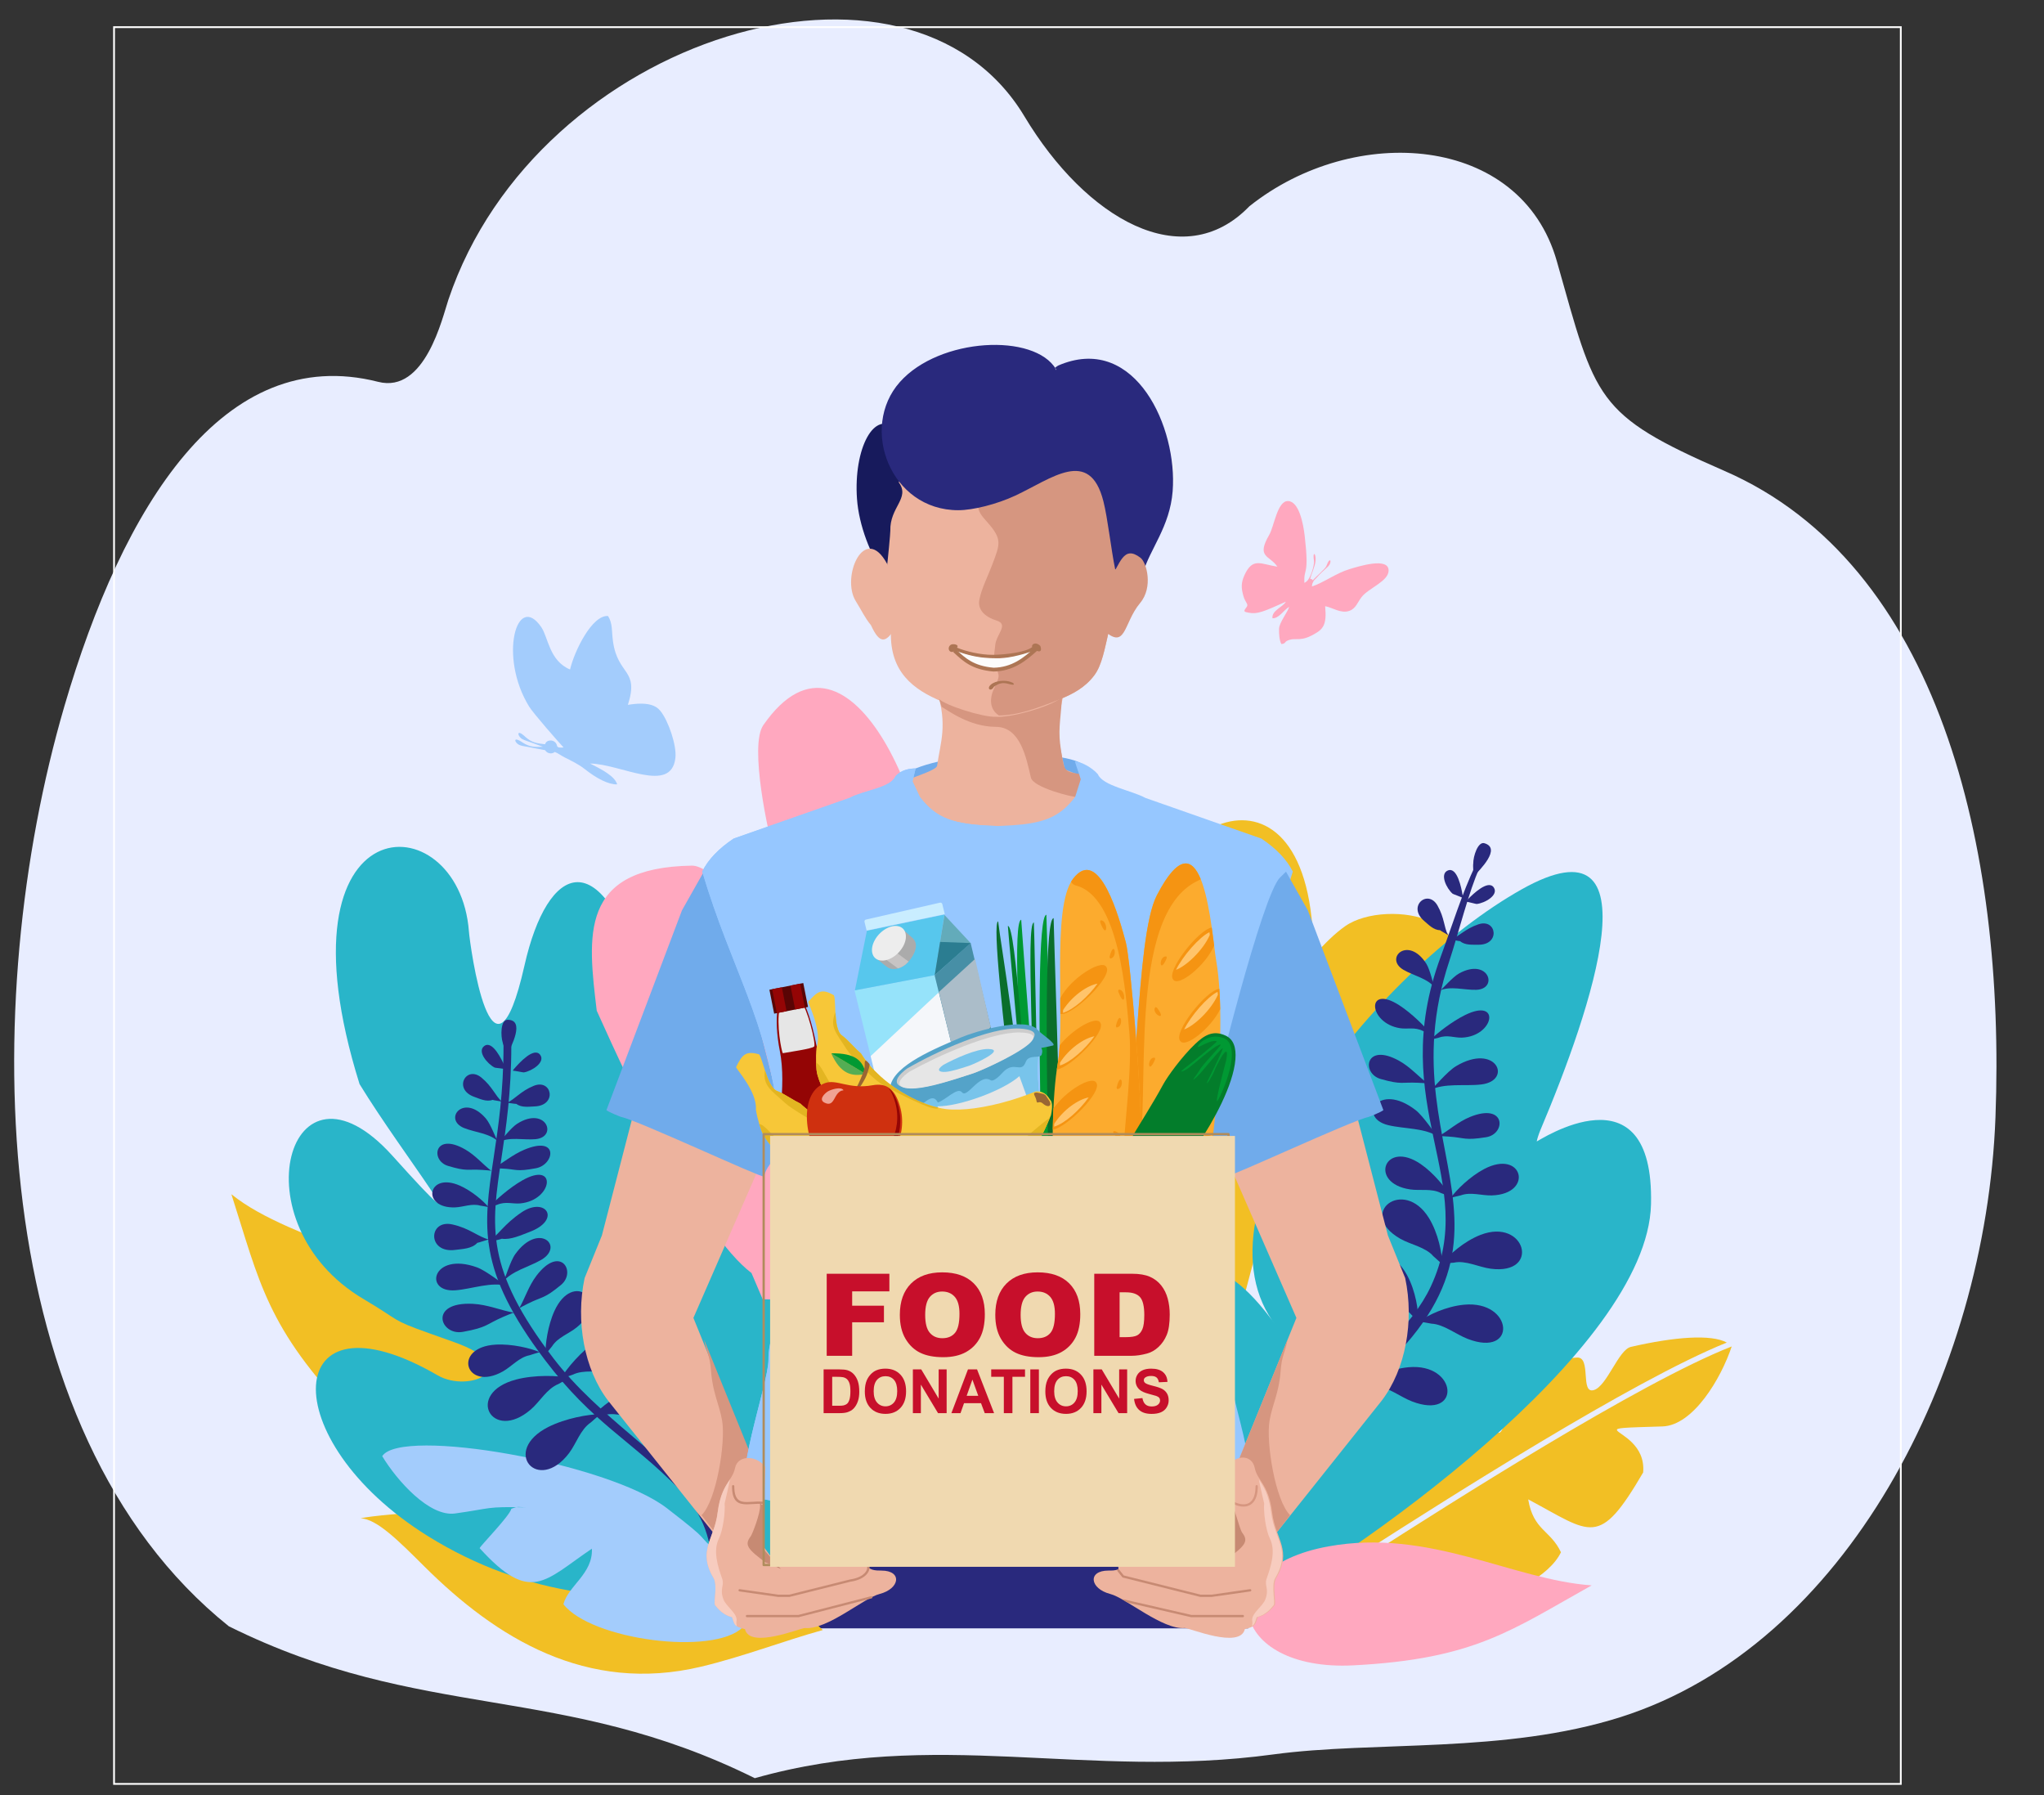 <?xml version="1.0" encoding="utf-8"?>
<!-- Generator: Adobe Illustrator 25.2.1, SVG Export Plug-In . SVG Version: 6.00 Build 0)  -->
<svg version="1.1" id="Ñëîé_1" xmlns="http://www.w3.org/2000/svg" xmlns:xlink="http://www.w3.org/1999/xlink" x="0px" y="0px"
	 viewBox="0 0 2327.49 2043.57" style="enable-background:new 0 0 2327.49 2043.57;" xml:space="preserve">
<rect x="0" y="0" width="2327.49" height="2043.57" fill="#333333" stroke="none"/>
<style type="text/css">
	.st0{fill-rule:evenodd;clip-rule:evenodd;fill:#E8EDFF;}
	.st1{fill-rule:evenodd;clip-rule:evenodd;fill:#29297D;}
	.st2{fill-rule:evenodd;clip-rule:evenodd;fill:#F2BF24;}
	.st3{fill-rule:evenodd;clip-rule:evenodd;fill:#29B5C9;}
	.st4{fill:#29297D;}
	.st5{fill-rule:evenodd;clip-rule:evenodd;fill:#FFA8BF;}
	.st6{fill-rule:evenodd;clip-rule:evenodd;fill:#A3CCFC;}
	.st7{fill-rule:evenodd;clip-rule:evenodd;fill:#EDB39E;}
	.st8{fill-rule:evenodd;clip-rule:evenodd;fill:#70ABEB;}
	.st9{fill-rule:evenodd;clip-rule:evenodd;fill:#D69680;}
	.st10{fill-rule:evenodd;clip-rule:evenodd;fill:#EDF0FA;}
	.st11{fill-rule:evenodd;clip-rule:evenodd;fill:#171A5C;}
	.st12{fill-rule:evenodd;clip-rule:evenodd;fill:#AD7554;}
	.st13{fill-rule:evenodd;clip-rule:evenodd;fill:#96C7FF;}
	.st14{fill-rule:evenodd;clip-rule:evenodd;fill:#F7CCBF;}
	.st15{fill-rule:evenodd;clip-rule:evenodd;fill:#C78A73;}
	.st16{fill:#C78A73;}
	.st17{fill:#D69680;}
	.st18{fill-rule:evenodd;clip-rule:evenodd;fill:#590505;}
	.st19{fill-rule:evenodd;clip-rule:evenodd;fill:#940505;}
	.st20{fill-rule:evenodd;clip-rule:evenodd;fill:#E6E6E6;}
	.st21{fill-rule:evenodd;clip-rule:evenodd;fill:#009933;}
	.st22{fill-rule:evenodd;clip-rule:evenodd;fill:#037D2B;}
	.st23{fill-rule:evenodd;clip-rule:evenodd;fill:#0A6E2B;}
	.st24{fill-rule:evenodd;clip-rule:evenodd;fill:#96E3FA;}
	.st25{fill-rule:evenodd;clip-rule:evenodd;fill:#F5F7FA;}
	.st26{fill-rule:evenodd;clip-rule:evenodd;fill:#478FA6;}
	.st27{fill-rule:evenodd;clip-rule:evenodd;fill:#57C7ED;}
	.st28{fill-rule:evenodd;clip-rule:evenodd;fill:#63ABBA;}
	.st29{fill-rule:evenodd;clip-rule:evenodd;fill:#2B7D91;}
	.st30{fill-rule:evenodd;clip-rule:evenodd;fill:#C9EDFF;}
	.st31{fill-rule:evenodd;clip-rule:evenodd;fill:#ABABAB;}
	.st32{fill-rule:evenodd;clip-rule:evenodd;fill:#C7C4C4;}
	.st33{fill-rule:evenodd;clip-rule:evenodd;fill:#ABBDC9;}
	.st34{fill-rule:evenodd;clip-rule:evenodd;fill:#EDEDED;}
	.st35{fill-rule:evenodd;clip-rule:evenodd;fill:#F7C738;}
	.st36{fill-rule:evenodd;clip-rule:evenodd;fill:#E3B521;}
	.st37{fill-rule:evenodd;clip-rule:evenodd;fill:#996633;}
	.st38{fill-rule:evenodd;clip-rule:evenodd;fill:#FCAB2E;}
	.st39{fill-rule:evenodd;clip-rule:evenodd;fill:#F59412;}
	.st40{fill-rule:evenodd;clip-rule:evenodd;fill:#FFC46B;}
	.st41{fill-rule:evenodd;clip-rule:evenodd;fill:#78C4EB;}
	.st42{fill-rule:evenodd;clip-rule:evenodd;fill:#54A3C9;}
	.st43{fill-rule:evenodd;clip-rule:evenodd;fill:#CCCCCC;}
	.st44{fill-rule:evenodd;clip-rule:evenodd;fill:#54AD54;}
	.st45{fill-rule:evenodd;clip-rule:evenodd;fill:#CF300F;}
	.st46{fill-rule:evenodd;clip-rule:evenodd;fill:#F0A394;}
	.st47{fill:none;stroke:#B08C5C;stroke-width:2.592;stroke-linejoin:round;stroke-miterlimit:22.926;}
	.st48{fill-rule:evenodd;clip-rule:evenodd;fill:#F0D9B0;}
	.st49{fill:#C70F2B;}
	.st50{fill-rule:evenodd;clip-rule:evenodd;fill:#FCFCFC;}
	.st51{fill:#AD7554;}
	.st52{fill:none;stroke:#FFFFFF;stroke-width:2.041;stroke-miterlimit:22.926;}
</style>
<path class="st0" d="M1845.61,1954.77c-132.36,42.05-280.41,26.94-395.64,42.56c-214.55,29.09-384.41-31.07-590.49,27.05
	c-220.21-109.15-378.68-63.75-598.9-172.91C-16.87,1629.17-24.98,1140.67,73.33,803.95c66.29-227.03,181.02-414.05,357.32-369.24
	c53.47,13.59,73.09-73.21,79.98-93.65c101.38-301.1,524.51-427.58,655.84-208.66c69.94,116.58,180.41,180.85,256.19,102.44
	c119.41-95.22,309.1-82.07,350.1,62.57c44.75,157.87,42.88,174.24,191.04,238.77c243.14,105.89,320.14,426.75,308.42,736.04
	C2261.14,1564.42,2101.78,1873.36,1845.61,1954.77L1845.61,1954.77z"/>
<polygon class="st1" points="842.6,1663.74 1421.44,1663.74 1421.44,1853.81 842.6,1853.81 842.6,1663.74 "/>
<path class="st2" d="M1361.06,1580.94c-15.16-6.01-17.52-237.81-135.4-403.91c-55.12-77.66,41.04-144.58,106.96-41.88
	c-9.35-16.98-15.11-33.92-17.9-50.36c-24.77-145.52,182.09-251.94,180.85,3.81c13.12-14.84,24.76-26.17,36.17-34.18
	c47.18-33.18,183.75-8.19,96.43,85.65c-23.89,25.68-56.79,51.92-79.61,75.97C1414.15,1302.13,1427.93,1573.81,1361.06,1580.94
	L1361.06,1580.94z"/>
<path class="st2" d="M1554.72,1721.21c32.49-41.33,77.1-73.47,131.03-134.5c12.86-14.55,2.2,44.33,20.72,44.49
	c10.37,0.09,7.35-53.88,16.13-60.06c28.77-20.27,48.87-23.87,72.95-25.62c17.03-1.23,3.36,41.77,19.36,37.01
	c14.96-4.45,28.03-45.91,42.15-49.16c49.46-11.38,91.41-14.68,109.24-4.92c-107.61,43.27-322.06,180.32-407.6,234.98l-3.94,2.52
	c-9.55,6.09-18.4,12.29-26.53,19.25C1530.27,1754.02,1561.74,1724.72,1554.72,1721.21L1554.72,1721.21z M1971.89,1532.89
	c-12.18,36.63-43.92,89.94-78.8,91.04c-43.31,1.37-53.87,1.37-51.66,4.66c3.17,4.69,32.4,16.1,29.63,47.75
	c-50.66,86.62-58.42,69.27-130.92,30.62c5.98,35.5,25.42,34.86,37.3,60.25c-26.01,54.38-182.04,94.17-229.2,58.06
	c-12.97-9.93-18.6-20.94-19.84-31.96c1.14-1.04,2.29-2.06,3.47-3.07c8.02-6.89,16.76-13.02,26.21-19.06l3.94-2.51
	C1648.33,1713.49,1866.18,1574.27,1971.89,1532.89L1971.89,1532.89z"/>
<path class="st3" d="M1407.35,1842.79c-53.69-49.83-154.92-114.21-143.62-220.35c-7.31-17.4,50.72-308.84,189.6-112.75
	c-103.91-132.67,112.69-403.73,279.61-497.33c155.22-87.04,79.41,136.26,21.29,273.71c-2.13,5.05-3.96,10.91-4.35,13.43
	c1.45-0.07,133.86-88.61,130.12,71.45C1876.13,1537.36,1539.44,1775.09,1407.35,1842.79L1407.35,1842.79z"/>
<path class="st4" d="M1479.93,1617.27c78.1-60.88,128.74-108.48,149.37-152.77c56.19-120.62-51.69-204.78,11.2-375.24
	c12.73-34.5,24.17-71.95,39.89-104.9l4.2,4.22c-11.42,23.96-24.4,75.85-34.27,105.52c-78.92,237.17,148.01,323.18-169.26,536.47
	C1478.39,1632.36,1393.34,1684.76,1479.93,1617.27L1479.93,1617.27z"/>
<path class="st1" d="M1677.97,997.82c7.19-7.58,31.97-32.03,12.32-37.85c-7.4-2.19-12.86,14.94-12.71,23.2
	C1677.04,985.22,1678.1,997.69,1677.97,997.82L1677.97,997.82z"/>
<path class="st1" d="M1669.75,1025.52l2.19-2.22c4.63-4.69,22.69-22.59,29.09-12.82c5.68,8.69-10.47,17.78-19.58,18.67
	c-0.41,0.14-10.98-2.78-12.11-2.61L1669.75,1025.52L1669.75,1025.52z"/>
<path class="st1" d="M1651.81,1069.76c9.77-3.68,16.18-12.21,31.54-17.43c20.96-7.14,25.55,23.77-0.35,23.21
	c-6.31-0.14-14.8,0.78-20.37-4.06C1661.89,1071.68,1652.7,1069.41,1651.81,1069.76L1651.81,1069.76z"/>
<path class="st1" d="M1640.22,1127.29c1.81-0.75,13.77-15,21.3-19.11c33.55-18.35,45.16,17.88,19.37,18.69
	c-13.3,0.42-29.77-4.85-42.04,1.08C1639.43,1127.67,1640.01,1127.38,1640.22,1127.29L1640.22,1127.29z"/>
<path class="st1" d="M1628.72,1183.84c7.8-7.73,24.75-21,39.66-28.31c41-20.1,33,24.36-3.71,25.77c-8.58,0.33-16.58-3.56-26.37,0.05
	C1638.27,1181.37,1628.89,1183.67,1628.72,1183.84L1628.72,1183.84z"/>
<path class="st1" d="M1629.5,1240.45c2.49-1.17,18.19-20.53,28.45-26.65c45.76-27.3,65.01,16.42,28.77,20.81
	c-18.7,2.26-42.3-2.16-59.1,6.85C1628.42,1241.03,1629.21,1240.58,1629.5,1240.45L1629.5,1240.45z"/>
<path class="st1" d="M1638.18,1293.56c11.47-6.49,22-16.31,35.45-21.85c41.29-16.97,41.49,19.29,18.68,22.94
	c-24.76,3.98-23.66,0.62-42.89-0.73C1647.25,1293.76,1638.77,1293.22,1638.18,1293.56L1638.18,1293.56z"/>
<path class="st1" d="M1651.97,1363.69c6.33-8.97,21.98-24.35,38.03-32.8c44.16-23.22,56.95,28.59,8.67,30.04
	c-11.29,0.34-24.04-4.24-35.21-0.08C1663.42,1360.86,1652.11,1363.49,1651.97,1363.69L1651.97,1363.69z"/>
<path class="st1" d="M1642.08,1438.75c7.13-9.78,25.03-25.61,43.73-32.87c51.44-19.94,68.96,46.04,11.64,38.5
	c-13.4-1.76-28.76-9.84-41.84-6.9C1655.57,1437.49,1642.25,1438.53,1642.08,1438.75L1642.08,1438.75z"/>
<path class="st1" d="M1616.02,1504.61c9.23-7.26,30.65-17.37,51.13-19.26c56.35-5.22,60.77,60.81,4.03,38.89
	c-13.27-5.13-27.24-16.63-41.14-17.3C1629.98,1506.93,1616.23,1504.44,1616.02,1504.61L1616.02,1504.61z"/>
<path class="st1" d="M1665.81,1021.18l-0.53-3.08c-1.13-6.49-5.77-31.49-16.59-27.11c-9.62,3.9-1.54,20.57,5.44,26.5
	c0.26,0.36,10.6,3.98,11.44,4.77L1665.81,1021.18L1665.81,1021.18z"/>
<path class="st1" d="M1648.98,1064.83c-4.89-9.23-4.06-19.85-12.12-33.94c-11-19.22-34.89,0.92-15.1,17.63
	c4.82,4.07,10.58,10.38,17.96,10.43C1640.15,1059.61,1648.53,1063.99,1648.98,1064.83L1648.98,1064.83z"/>
<path class="st1" d="M1633.56,1123.95c-1.23-1.53-4.9-19.76-9.53-26.98c-20.64-32.19-48.2-5.97-25.96,7.11
	c11.47,6.75,28.45,10.02,36.38,21.11C1634.07,1124.66,1633.7,1124.12,1633.56,1123.95L1633.56,1123.95z"/>
<path class="st1" d="M1629.5,1177.31c-6.83-8.59-22.1-23.77-36.04-32.79c-38.34-24.8-35.64,20.3,0.64,26.03
	c8.49,1.35,16.89-1.58,26.18,3.16C1620.31,1173.73,1629.34,1177.12,1629.5,1177.31L1629.5,1177.31z"/>
<path class="st1" d="M1636.91,1293.5c-2.33-1.46-15.64-22.53-25.12-29.82c-42.22-32.51-66.49,8.64-31.02,17.27
	c18.3,4.45,42.25,2.84,57.88,13.77C1637.91,1294.2,1637.18,1293.67,1636.91,1293.5L1636.91,1293.5z"/>
<path class="st1" d="M1625.99,1233.65c-10.63-7.8-19.92-18.8-32.63-25.87c-39-21.73-43.47,14.25-21.26,20.58
	c24.12,6.88,23.42,3.4,42.68,4.33C1616.96,1232.79,1625.45,1233.25,1625.99,1233.65L1625.99,1233.65z"/>
<path class="st1" d="M1651.73,1362.36c-5.23-9.66-18.95-26.78-33.89-37.06c-41.12-28.27-59.92,21.67-12.15,28.8
	c11.17,1.67,24.37-1.37,34.97,4.07C1640.69,1358.2,1651.61,1362.14,1651.73,1362.36L1651.73,1362.36z"/>
<path class="st1" d="M1642.11,1439.26c0.23-12.09-4.48-35.53-15-52.6c-28.96-46.96-82.78-4.96-32.54,23.65
	c11.75,6.69,28.86,9.53,37.52,19.78C1632.13,1430.11,1642.12,1438.99,1642.11,1439.26L1642.11,1439.26z"/>
<path class="st1" d="M1614.76,1504.87c0.87-11.71-2.69-35.12-12.54-53.18c-27.11-49.67-84.38-16.5-34.52,18.36
	c11.66,8.16,29,13.32,37.31,24.49C1605.04,1494.58,1614.78,1504.61,1614.76,1504.87L1614.76,1504.87z"/>
<path class="st1" d="M1552.62,1575.82c9.22-7.26,30.64-17.36,51.12-19.27c56.35-5.22,60.78,60.82,4.03,38.89
	c-13.27-5.12-27.25-16.63-41.15-17.3C1566.59,1578.15,1552.83,1575.66,1552.62,1575.82L1552.62,1575.82z"/>
<path class="st1" d="M1551.36,1576.08c0.87-11.71-2.69-35.12-12.54-53.18c-27.11-49.67-84.38-16.5-34.52,18.36
	c11.66,8.16,29.01,13.33,37.31,24.49C1541.64,1565.8,1551.38,1575.82,1551.36,1576.08L1551.36,1576.08z"/>
<path class="st2" d="M547.03,1526.03c-69.96-93.93-212.91-109.33-283.55-166.43c32.02,99.59,40.07,152.23,136.32,251.77
	C497.71,1712.62,630.65,1638.31,547.03,1526.03L547.03,1526.03z"/>
<path class="st2" d="M936.92,1855.73c-133.64-127.67-191.28-150.61-429.33-136.14c-45.55,2.77-85.09,6.17-96.95,8.95
	c18.54,0.7,43.5,25.9,72.9,55.13c81.46,80.97,184.28,144.86,314.79,113.79C846.05,1886.09,893.16,1867.83,936.92,1855.73
	L936.92,1855.73z"/>
<path class="st3" d="M834.71,1804.27c-115.06,27.76-238.04,12.56-347.3-55.37c-177.04-110.07-166.94-286.22,11.05-183.09
	c35.84,20.77,100.29-8.8,18.43-37.93l-28.14-10.02c-44.91-15.98-31.19-13.16-74.87-38.99c-144.78-85.63-84.97-293.39,32.67-163.44
	c114.54,127.39,12-0.72-37.12-81.24c-101.04-323.22,113.43-322.86,124.55-173.57c1.09,14.61,26.39,202.07,63.27,38.44
	c26.11-115.83,88.31-145.63,137.43,26.32c29.47,103.17-71.53,486.55,120.93,144.67c86.79-92.9,137.81,333.11,89.76,433.08
	C905.82,1785.41,899.77,1744.18,834.71,1804.27L834.71,1804.27z"/>
<path class="st5" d="M1155.29,1482.53l-286.82-3.34l-12.74-29.89c-59.19-45.13-136.15-209.34-176.23-298.67
	c-10.1-84.91-20.6-163.1,108.34-165.14c19.23-0.3,63.3,41.03,91.18,97.5c34.72,70.31,35.69,4.96,4.82-101.91
	c-9.9-34.28-30.66-132.44-14.69-155.48c99.91-144.05,203.76,115.12,189.54,230.7c-2.71,22.01,2.2,16.16,5.08,46.08
	c18.73-143.33,185.35-221.75,185.35,90.35C1249.13,1292.47,1212.64,1405.33,1155.29,1482.53L1155.29,1482.53z"/>
<path class="st6" d="M821.37,1771.18c-34.86-29.88-5.49-10.55-62-54.17c-66.82-51.57-302.73-92.75-324.15-59.23
	c16.85,27.89,53.71,69.32,82.93,65.25c42.67-5.93,34.42-8.03,80.68-6.96c-8.71-0.2-8.46-1.48-16.57,1.61
	c-1.75,8-35.76,42.67-36.09,44.86c58.34,64.09,73.53,37.22,127.81,0.57c1.33,28.53-26.96,42.2-32.43,63.24
	c31.73,40.73,170.65,58.93,203.99,26.43C883,1816.24,813.75,1776.03,821.37,1771.18L821.37,1771.18z"/>
<path class="st4" d="M811.05,1790.8c0-44.79-15.62-72.99-37.88-95.65c-54.97-55.94-98.03-74.58-152.75-147
	c-77.51-102.61-70.15-151.53-58.27-230.41c5.18-34.36,11.22-74.51,11.22-127.6h8.87c0,53.7-6.1,94.24-11.33,128.91
	c-11.66,77.42-18.84,125.14,59.43,227.51c51.07,66.79,132.26,114.93,165.42,161.13c14.73,20.52,24.15,46.33,24.15,83.1H811.05
	L811.05,1790.8z"/>
<path class="st1" d="M577.33,1201.22c4.65-9.47,21.17-40.51,0.46-40.21c-7.79,0.12-7.89,18.28-5.26,26.2
	C572.64,1189.35,577.41,1201.05,577.33,1201.22L577.33,1201.22z"/>
<path class="st1" d="M575.71,1216.13l-1.29-2.88c-2.72-6.08-13.47-29.41-22.98-22.43c-8.45,6.21,3.6,20.52,11.91,24.6
	c0.34,0.28,11.37,1.27,12.38,1.83L575.71,1216.13L575.71,1216.13z"/>
<path class="st1" d="M571.75,1254.38c-7.94-6.95-10.98-17.28-23.67-27.67c-17.3-14.17-32.59,13.44-7.89,22.08
	c6.02,2.11,13.73,5.98,20.7,3.37C561.54,1252.62,571.02,1253.74,571.75,1254.38L571.75,1254.38z"/>
<path class="st1" d="M566.64,1298.97c-1.45-1.35-7.72-19.06-13.38-25.62c-25.24-29.24-49.06,0.92-24.95,10.82
	c12.44,5.1,29.88,5.95,39.4,15.91C567.25,1299.61,566.8,1299.13,566.64,1298.97L566.64,1298.97z"/>
<path class="st1" d="M556.2,1374.2c-5.62-6.9-19.11-18.47-32.55-24.4c-36.98-16.32-44.44,26.26-5.34,24.75
	c9.15-0.35,19.19-4.76,28.45-2.02C546.79,1372.55,556.08,1374.04,556.2,1374.2L556.2,1374.2z"/>
<path class="st1" d="M559.5,1332.96c-9.65-7.32-18.02-17.56-29.59-24.25c-35.51-20.53-40.14,12.45-19.83,18.59
	c22.05,6.66,21.46,3.47,39.14,4.61C551.22,1332.03,559.01,1332.58,559.5,1332.96L559.5,1332.96z"/>
<path class="st1" d="M556.85,1411.19c-12.76-3.2-22.01-12.94-41.99-17.26c-27.26-5.9-28.54,33.44,3.79,29
	c7.88-1.08,18.64-1.16,24.9-8.03C544.51,1415.05,555.68,1410.9,556.85,1411.19L556.85,1411.19z"/>
<path class="st1" d="M576.27,1463.6c-2.69-0.68-21.99-16.78-33.34-20.84c-50.59-18.11-61.12,28.9-24.42,26.19
	c18.94-1.4,41.43-10.37,59.81-4.72C577.45,1463.96,576.58,1463.68,576.27,1463.6L576.27,1463.6z"/>
<path class="st1" d="M614.51,1539.38c-10.15-4.47-31.71-9.64-50-8.59c-50.32,2.9-34.41,54.4,8.14,30.51
	c9.95-5.59,18.6-16.19,30.43-18.4C603.12,1542.9,614.28,1539.28,614.51,1539.38L614.51,1539.38z"/>
<path class="st1" d="M585.18,1494.46c-14.87-2.64-29.99-9.25-46.63-10.1c-51.09-2.61-37.48,36.64-11.45,31.9
	c28.27-5.13,25.8-8.35,46.06-17.14C575.46,1498.14,584.42,1494.32,585.18,1494.46L585.18,1494.46z"/>
<path class="st1" d="M648.61,1568.71c-13.05-2.83-39.71-3.76-61.03,1.86c-58.66,15.48-27.54,72.41,16.92,34.03
	c10.4-8.97,18.06-23.55,31.48-29C636.02,1575.59,648.31,1568.65,648.61,1568.71L648.61,1568.71z"/>
<path class="st1" d="M683.68,1610.03c-13.35-0.06-39.62,4.58-59.31,14.52c-54.15,27.34-11.87,76.55,23.63,29.77
	c8.3-10.94,12.76-26.79,24.76-34.92C672.79,1619.37,683.38,1610.03,683.68,1610.03L683.68,1610.03z"/>
<path class="st1" d="M584.46,1217.92l2.08-2.37c4.39-5.01,21.53-24.13,28.56-14.66c6.25,8.42-9.49,18.55-18.63,20
	c-0.41,0.17-11.24-2.14-12.37-1.91L584.46,1217.92L584.46,1217.92z"/>
<path class="st1" d="M576.97,1255.64c9.64-4.3,15.59-13.28,30.77-19.46c20.71-8.44,27.19,22.45,1.03,23.43
	c-6.37,0.24-14.88,1.67-20.78-2.88C587.25,1256.97,577.86,1255.24,576.97,1255.64L576.97,1255.64z"/>
<path class="st1" d="M568.72,1299.76c1.78-0.87,12.99-15.95,20.34-20.54c32.74-20.51,46.61,15.34,20.65,17.69
	c-13.39,1.22-30.31-3.11-42.33,3.6C567.95,1300.19,568.51,1299.86,568.72,1299.76L568.72,1299.76z"/>
<path class="st1" d="M556.52,1374.72c7.4-8.26,23.7-22.66,38.3-30.92c40.15-22.72,34.73,22.6-2.2,26.21
	c-8.64,0.85-16.94-2.6-26.59,1.62C566,1371.66,556.68,1374.53,556.52,1374.72L556.52,1374.72z"/>
<path class="st1" d="M561.43,1330.25c11.38-6.35,22.4-15.79,35.42-21.28c39.98-16.87,34.69,17.04,13.47,21.01
	c-23.04,4.32-21.54,1.14-38.76,0.34C569.61,1330.22,562.01,1329.92,561.43,1330.25L561.43,1330.25z"/>
<path class="st1" d="M555.21,1414.7c12.63-9.02,18.47-20.77,38.56-34.41c27.41-18.6,46.43,8.39,8.8,22.4
	c-9.17,3.41-21.06,9.07-31.04,7.55C570.53,1410.87,556.37,1413.87,555.21,1414.7L555.21,1414.7z"/>
<path class="st1" d="M573.54,1458.21c1.55-1.76,7.28-22.22,13.24-30.49c26.56-36.85,56.42-9.15,29.55,6.55
	c-13.86,8.1-33.82,12.62-43.92,25.36C572.9,1459.03,573.36,1458.41,573.54,1458.21L573.54,1458.21z"/>
<path class="st1" d="M621.2,1542.08c-0.47-11.08,2.55-33.04,10.18-49.7c20.99-45.83,63.19-12.28,25.46,18.68
	c-8.82,7.25-21.84,11.45-28.21,21.66C628.61,1532.74,621.19,1541.83,621.2,1542.08L621.2,1542.08z"/>
<path class="st1" d="M591.12,1489.6c6.66-11.53,10.8-25.47,19.68-37.18c27.26-35.93,46-4.46,28.02,10.4
	c-19.52,16.15-20.29,12.66-37.72,21.33C599.13,1485.14,591.46,1489.02,591.12,1489.6L591.12,1489.6z"/>
<path class="st1" d="M638.26,1569.96c6.6-11.6,23.71-32.07,42.13-44.19c50.69-33.33,72.29,27.84,14.04,35.31
	c-13.62,1.75-29.59-2.28-42.61,4.07C651.78,1565.18,638.41,1569.7,638.26,1569.96L638.26,1569.96z"/>
<path class="st1" d="M674.26,1612.74c8.87-9.98,29.87-26.43,50.41-34.46c56.51-22.06,64.92,42.28,6.38,37.46
	c-13.69-1.12-28.47-8.38-42.52-4.88C688.48,1610.87,674.46,1612.51,674.26,1612.74L674.26,1612.74z"/>
<path class="st5" d="M1512.53,1760.53c115.24-20.94,209.29,37.91,299.89,44.36c-91.36,50.96-133.16,83.95-271.44,91.04
	C1400.33,1903.16,1374.8,1785.55,1512.53,1760.53L1512.53,1760.53z"/>
<g>
	<path class="st5" d="M1494.18,664.9c0.39-0.12-0.6,2.87-0.21,2.74c12.72-4.02,27.75-15.23,42.49-19.64
		c9.96-2.98,45.13-14.32,44.74,1.73c-0.29,12.13-22.74,19.77-30.7,29.92c-4.55,5.8-6.5,13.16-14.05,15.81
		c-9.61,3.37-19-3.73-27.49-5.34c0.48,5.63,0.59,9.95,0.31,13.37c-0.71,8.6-3.84,12.84-9.48,16.43c-19.39,12.36-23.4,5.03-33.4,9.24
		c-4.48,1.89-1.7,3.35-7.28,4.08c-2.28-3.97-2.8-11.34-2.68-17.27c0.15-7.16,9.98-19.2,11.54-25.15
		c-6.55,4.11-11.71,13.37-19.02,13.06c-1.1-8.91,12.17-12.94,15.24-18.86c-25.8,11.62-32.51,14.32-42.03,12.57
		c-5.63-1.04-6.71-1.31-2.92-6.07c3.1-3.89-1.05-4.77-3.41-13.09c-2.55-8.98-2.69-14.93,1.15-23.44c9.47-21,18.8-12.63,37.6-9.85
		c-9.02-13.31-24.52-10.16-9.22-36.41c5.42-9.28,9.13-38.45,21.14-38.31c12.6,0.15,17.52,25.53,19.14,39.53
		c5.46,47.28-1.34,35.6-0.31,53.64c0.29-0.35,1.33-0.55,2.88-2.04c4.19-3.84,8.45-17.48,8.05-22.87c-2.05-11.76,2.52-9.22,1.76-0.23
		c-0.57,6.71-5.39,16.39-6.09,20.61c1.17-0.03,1.97,0.25,2.97,1.55c3.27-3.92,14.32-13.02,15.5-16.38c4.2-12.06,7.13-4.13,1.52,1.02
		c-4.71,4.33-8.68,7.84-12.9,12.72C1497.09,660.18,1496.35,659.56,1494.18,664.9L1494.18,664.9z"/>
	<path class="st6" d="M618.18,850.14c-9.06,0.38-14.8,0.46-22.91-4.68c-11.86-8.2-9.57,0.24-3.64,2.75
		c2.86,1.21,6.37,1.42,11.5,2.49c6.33,1.32,11.45,2.17,17.6,3.36c1.27,2.18,3.64,3.65,6.35,3.65c1.76,0,3.37-0.62,4.63-1.65
		c3.97,1.51,6.4,3.76,11.73,6.46c6.72,3.4,15.42,7.49,22.21,12.89c13.88,11.04,27.45,17.91,37.13,17.57
		c-2.56-8.85-15.7-16.18-30.89-23.71c35.03,0.39,92.48,35.2,97.19-6.47c1.58-13.92-7.81-41.79-16.9-53.2
		c-5.1-6.41-14.26-10.9-37.2-7.15c13.13-41.02-11.5-33-16.99-72.33c-1.62-11.58-0.22-20.34-5.64-28.83
		c-18.05-1.27-38.11,39.31-43.24,60.9c-23.68-9.94-24.83-36.59-32.68-48.1c-27.98-41.03-48.93,33.68-13.86,90.39
		c4.75,7.68,32.7,39.62,39.2,46.5c-0.75-0.15-5.67,0.8-6.89-0.9c-0.15-0.22-0.33-0.43-0.52-0.64c-0.46-3.61-3.54-6.41-7.28-6.41
		c-3.47,0-5.37,1.46-6.54,4.28c-9.19-1.07-14.92-1.84-22.2-8.27c-10.42-9.97-9.48-1.27-4.03,2.14c2.63,1.64,6.07,2.41,10.97,4.28
		C609.93,847.23,613.91,848.62,618.18,850.14L618.18,850.14z"/>
</g>
<path class="st7" d="M725.5,1251.52l-40.14,155.02c-6.56,16.17-13.12,32.33-19.68,48.5c-10.45,49.33-0.4,103.98,26.76,139.56
	l122.05,153.19l40.95-85.23l-65.86-162.19l94.05-215.48L725.5,1251.52L725.5,1251.52z"/>
<path class="st8" d="M776.56,1036.36l24.85-43.97l6.83,6.66c20.06,19.57,74.66,238.32,82.71,277.82
	c7.97,39.09-15.93,40.48-21.03,62.6c-3.81,1.3-143.45-63.94-162.35-67.8c-0.81-0.16-13.94-5.27-17.04-7.81L776.56,1036.36
	L776.56,1036.36z"/>
<path class="st9" d="M798.84,1725.04l17.77,22.75l40.95-85.23l-55.79-137.39c2.67,14.29,6.61,18.21,7.83,34.96
	c1.89,26.16,9.4,38.08,12.7,57.38C826.48,1642.01,815.78,1708.31,798.84,1725.04L798.84,1725.04z"/>
<path class="st8" d="M1020.13,889.03c31.28-35.1,179.27-37.39,210.4-20.33c21.47,11.77,9.16,30.73,12.71,44.95
	c20.28,81.12-172.67,123.51-197.59,12.12C1043.52,916.26,1016.82,892.73,1020.13,889.03L1020.13,889.03z"/>
<path class="st10" d="M1235.08,531.08c-31.98,22.84-41.61,54.22-21.53,70.08c20.09,15.87,62.27,10.22,94.23-12.61
	c31.96-22.85,41.6-54.22,21.51-70.09C1309.22,502.6,1267.03,508.24,1235.08,531.08L1235.08,531.08z"/>
<path class="st7" d="M1066.99,786.64c12.13,39.5,3.85,58.22,0.13,84.89c-0.36,7.63-53.7,19.16-47.15,26.58
	c24.1,27.29,114.63,132.49,259.31,7.26c2.56-2.21-14.77,1.23-27.5-10.12c-14.7-13.11-41.24-17.67-39.51-20.61
	c-7.72-33.61-10.47-47.74,0.37-90.15C1164.08,785.21,1115.54,785.93,1066.99,786.64L1066.99,786.64z"/>
<path class="st7" d="M1264.88,495.43l-114.21-27.28c-43.25,11.78-86.51,23.56-129.75,35.34c-25.49,39.19-40.19,79.58-17.69,124.1
	c3.74,30.72,7.46,61.45,11.19,92.17c-0.88,45.01,24.73,65.12,58.82,79.17c56.55,23.3,79.16,19.06,133.7-2.89
	c14.87-5.98,28.89-13.47,39.23-27.36c8.58-11.53,11.7-29.72,16.55-50.61l16.86-128.69L1264.88,495.43L1264.88,495.43z"/>
<path class="st9" d="M1264.88,495.43l-114.21-27.28l-33.3,9.07c6.4,17.55-2.29,41.12,2.46,50.44c6.78,13.29-3.43,30.89-5.81,45.08
	c-1.52,9.07,4.14,14.86,10.19,21.7c17.3,19.53,14.56,24.67,5.81,48.04c-4.98,13.31-12.45,27.53-14.86,40.46
	c-2.36,12.64,8.7,20.17,19.52,23.48c14.33,4.4,0.14,15.4-1.33,27.35c-2.22,18.05-1.78,12.15,3.6,34.13
	c1.07,4.37-3.12,11.22-6.08,18.35c-3.2,7.69-4.99,20.8,6.51,28.19l0.15,0.09c20.7-0.26,40.6-6.91,69.41-18.5
	c14.87-5.98,28.89-13.47,39.23-27.36c8.58-11.53,11.7-29.72,16.55-50.61l16.86-128.69L1264.88,495.43L1264.88,495.43z"/>
<path class="st9" d="M1072.22,804.63c7.48,4.27,31.28,22.7,61.86,22.86c27.62,0.14,34.46,34.66,39.82,57.86
	c2.59,11.2,47.61,22.54,53.17,22.02c1.09-0.1,14.1,1.65,16.93,0.67c0.58-2.79-1.2-12.75-3.45-24.93
	c-29.68-5.51-27.79-0.94-32.24-28.03c-3.88-23.6-0.88-31.72,1.02-61.27c-14.17,11.41-59.15,23.49-75.34,22.25
	c-15.34,0.57-58.1-13.31-64.67-20.26L1072.22,804.63L1072.22,804.63z"/>
<path class="st11" d="M1023.56,549.35c12.98,18.02-10.53,27.86-9.75,54.94c0.07,2.5-2.65,31.75-4.43,46.31
	c-0.08,0.59-0.84,5.55-1.26,5.94c-17.16-24.62-30.14-58.79-32.27-88.56c-4.05-56.77,19.48-103.46,45.39-79.01
	c14.48,13.67,18.97,38.87,6.32,54.58C1026.16,545.28,1022.79,548.29,1023.56,549.35L1023.56,549.35z"/>
<path class="st7" d="M974.48,684.38c6.11,9.74,10.48,19.29,17.27,27.35c10.14,22.27,17.16,20,27.32,3.6
	c-1.12-17.96-2.23-35.93-3.35-53.89l-5.54-19.49C984.42,594.46,957.37,657.05,974.48,684.38L974.48,684.38z"/>
<path class="st1" d="M1202.56,420.44c-24.6-41.57-132.66-36.28-177.85,14.45c-46.33,52.02-10.96,145.97,66.45,145.97
	c16.93,0,44.05-6.87,64.95-16.62c41.34-19.27,84.65-55.23,100.32,6.4c4.94,19.4,8.79,55.12,13.42,77.47
	c7.46,2.58,6.54-28.41,24.56-2.03c0.16,0.23,4.77,3.72,7,6.5c8-27.72,30.69-52.7,33.88-93.3c5.71-72.73-42.22-177.68-126.78-144.59
	c-3.61,1.41-3.29,1.16-6.97,3.82C1201.55,420.95,1203.39,421.84,1202.56,420.44L1202.56,420.44z"/>
<path class="st9" d="M1298.7,635.02c6.92,5.28,14.73,33.38-0.48,51.53c-19.78,23.61-15.55,56.18-43.92,28.65
	c2.71-17.79,5.43-35.59,8.15-53.38C1275.74,641.8,1278.97,619.95,1298.7,635.02L1298.7,635.02z"/>
<path class="st12" d="M1128.32,779.39c5.43-4.67,16.32-5.41,22.77-2.95c0.53,0.09,1.41,0.78,2.48,1c0.3,0.69,1.03,1,0.99,1.85
	c-5.23,1.48-11.29-6.01-22.84,2.62C1128.53,788.05,1122.84,784.12,1128.32,779.39L1128.32,779.39z"/>
<path class="st12" d="M1178.72,739.74c1.78,1.75,9.05,4.51,5.89-4.36c-5.63-5.55-10.61-1.47-9.23,1.24
	c-6.66,5.75-30.11,8.75-44.87,8.88c-13.8,0.11-30.81-3.96-40.82-8.18c3.14-3.66-4.82-4.79-7.06-3.26c-4.97,3.4-1.43,11.38,4.99,6.75
	c14.78,5.74,24.85,8.29,42.38,8.49C1145.4,749.46,1163.75,747.99,1178.72,739.74L1178.72,739.74z"/>
<path class="st13" d="M1047.39,907.26c18.99,24.65,37.73,31.67,88.64,33.12l2.09-0.07v0l1.68-0.06c9.13-0.35,17.37-0.92,24.8-1.72
	c30.11-3.48,44.82-11.97,59.69-31.27l6.36-20.09c-1.18-4.2-5.52-16.12-6.7-20.33c6.91,0.18,19.64,6.96,26.19,14.59
	c5.52,13.23,38.41,18.39,54.14,26.96l132.04,46.31c16.95,11.32,28.98,23.81,35.77,37.55c-34.13,114.08-74.18,167.66-87.14,283.04
	c-4.9,43.64-10.11,98.33-13.22,175.68c-1.17,28.95,25.37,61.09,24.92,97c-0.34,27.15,44.82,149.26,19.64,155.74
	c-14.99,3.85-44.77,8.72-83.17,13.26c-144.7,31.24-420.15,1.55-477.7-13.26c-25.18-6.48,19.98-128.59,19.64-155.74
	c-0.46-35.92,26.09-68.05,24.92-97c-3.12-77.35-8.32-132.04-13.22-175.68c-12.96-115.38-53-168.96-87.14-283.04
	c6.79-13.74,18.82-26.23,35.77-37.55l132.03-46.31c15.73-8.57,46.66-11.27,52.18-24.51c6.55-7.62,16.13-8.9,23.04-9.07
	c-1.18,4.21-2.37,10.62-3.55,14.82L1047.39,907.26L1047.39,907.26z"/>
<path class="st13" d="M1133.55,940.31v790.09c-121.09-2.38-242.18-17.45-278.15-26.7c-25.18-6.48,19.98-128.59,19.64-155.74
	c-0.46-35.92,26.09-68.05,24.92-97c-3.12-77.35-8.32-132.04-13.22-175.68c-12.96-115.38-53-168.96-87.14-283.04
	c6.79-13.74,18.82-26.23,35.77-37.55l132.03-46.31c15.73-8.57,46.66-11.27,52.18-24.51c6.55-7.62,16.13-8.9,23.04-9.07
	c-1.18,4.21-2.37,10.62-3.55,14.82l8.32,17.64C1066.07,931.51,1084.51,938.7,1133.55,940.31L1133.55,940.31z"/>
<path class="st7" d="M1540.28,1251.52l40.14,155.02c6.56,16.17,13.12,32.33,19.68,48.5c10.45,49.33,0.4,103.98-26.76,139.56
	l-122.05,153.19l-40.95-85.23l65.87-162.19l-94.05-215.48L1540.28,1251.52L1540.28,1251.52z"/>
<path class="st9" d="M1469.06,1725.04l-17.77,22.75l-40.95-85.23l55.8-137.39c-2.67,14.29-6.62,18.21-7.83,34.96
	c-1.89,26.16-9.4,38.08-12.7,57.38C1441.43,1642.01,1452.13,1708.31,1469.06,1725.04L1469.06,1725.04z"/>
<path class="st8" d="M1489.22,1036.36l-24.85-43.97l-6.83,6.66c-20.05,19.57-74.66,238.32-82.71,277.82
	c-7.97,39.09,15.92,40.48,21.03,62.6c3.81,1.3,143.46-63.94,162.35-67.8c0.8-0.16,13.93-5.27,17.04-7.81L1489.22,1036.36
	L1489.22,1036.36z"/>
<path class="st7" d="M869.45,1722.88l2.09-52.89c-10.51-13.79-31.52-13.5-34.51,1.14c-3.11,15.26-15.84,18.16-19.92,51.28
	c-3.7,30.05-23.2,42.79-4.46,74.35c2.35,3.96,2.19,11.32,1.76,17.88c-0.38,5.63-0.96,10.66-0.35,12.44
	c0.44,0.09,6.99,11.09,19.56,13.99c2.83,8.17,1.96,10.69,14.68,13.63c5.35,23.17,63.71-1.62,68.33-1.23
	c25.46,2.18,66.9-34.16,84.92-38.79c23.35-6.01,26.06-26.66,2.1-26.64c-6.85,0.01-14.44,0.02-19.35-8.82
	c-4.99-5.04-29.63,0.41-52.92,2.63c-19.93,1.91-38.58,0.33-46.2,0.33l-15.4-20.99L869.45,1722.88L869.45,1722.88z"/>
<path class="st14" d="M831.23,1684.09c-4.98,7.77-11.43,16.47-14.12,38.32c-3.7,30.05-23.2,42.79-4.46,74.35
	c2.35,3.96,2.19,11.32,1.76,17.88c-0.38,5.63-0.96,10.66-0.35,12.44c0.44,0.09,6.99,11.09,19.56,13.99
	c1.81,5.23,2.11,8.15,5.42,10.34c-0.4-2.08-0.73-4.12-0.38-5.81c1.73-8.49-11.8-16.48-14.87-24.76c-4.68-12.61,1.4-15.45-1.47-23.58
	c-4.89-13.86-10.68-31.64-3.69-45.73c4.72-9.53,7.34-30.11,6.5-39.97C825.12,1711.54,829.47,1693.32,831.23,1684.09L831.23,1684.09z
	"/>
<path class="st15" d="M889.18,1786.31l-19.14-21.92l-1.12-52.25c-1.37,3.91-3.97-4.46-3.44,1.45c0.76,8.44-8.81,33.09-10.68,35.5
	c-7.61,9.82-3.14,14.82,17.14,29.87C876.3,1780,889.41,1786.31,889.18,1786.31L889.18,1786.31z"/>
<path class="st16" d="M833.55,1692.01c0-0.72,0.58-1.3,1.3-1.3c0.72,0,1.3,0.58,1.3,1.3c0,15.52,6.03,18.02,14.26,18.02
	c2.06,0,4.2-0.14,6.43-0.28c3.75-0.24,7.71-0.5,11.67-0.16c0.71,0.06,1.24,0.69,1.18,1.4c-0.06,0.71-0.68,1.24-1.4,1.18
	c-3.8-0.32-7.65-0.07-11.3,0.16c-2.3,0.15-4.53,0.29-6.59,0.29C840.68,1712.62,833.55,1709.76,833.55,1692.01L833.55,1692.01z"/>
<path class="st16" d="M842,1811.76c-0.71-0.1-1.2-0.75-1.1-1.46c0.1-0.71,0.76-1.2,1.46-1.1l43.93,6.27h12.35l69.32-17.33l0.06-0.02
	l0.07-0.01c0.99-0.14,1.93-0.31,2.81-0.5c6.47-1.35,10.85-3.78,13.5-6.48c2.5-2.54,3.43-5.28,3.11-7.46
	c-0.02-0.12-0.04-0.23-0.05-0.31c-0.14-0.7,0.3-1.38,1-1.53c0.7-0.14,1.38,0.31,1.53,1.01c0.04,0.17,0.06,0.33,0.08,0.47
	c0.42,2.91-0.71,6.46-3.83,9.64c-2.97,3.02-7.79,5.73-14.81,7.2c-0.94,0.19-1.91,0.37-2.9,0.51l-69.43,17.36l-0.16,0.04h-0.15
	h-12.58h-0.08l-0.11-0.01L842,1811.76L842,1811.76z"/>
<path class="st16" d="M850.57,1841.13c-0.71,0-1.29-0.58-1.29-1.3c0-0.72,0.58-1.3,1.29-1.3h58.57l82.7-21.31
	c0.69-0.18,1.39,0.24,1.57,0.93c0.18,0.69-0.24,1.39-0.93,1.57l-82.88,21.36l-0.18,0.05h-0.14H850.57L850.57,1841.13z"/>
<path class="st7" d="M1399.01,1722.79l-0.99-53.75c10.51-13.79,27.75-12.56,30.73,2.08c3.11,15.26,15.85,18.16,19.92,51.28
	c3.7,30.05,23.2,42.79,4.46,74.35c-2.35,3.96-2.19,11.32-1.76,17.88c0.38,5.63,0.96,10.66,0.35,12.44
	c-0.44,0.09-6.99,11.09-19.56,13.99c-2.83,8.17-1.96,10.69-14.68,13.63c-5.35,23.17-63.71-1.62-68.32-1.23
	c-25.46,2.18-66.9-34.16-84.92-38.79c-23.35-6.01-26.06-26.66-2.09-26.64c3.74,0,7.71,0.01,11.33-1.43
	c-0.36-7.58,1.29-11.24,25.37-9.02c10.05,0.92,23.01,3.06,35.57,4.26c19.93,1.91,38.59,0.33,46.2,0.33l17.73-19.71L1399.01,1722.79
	L1399.01,1722.79z"/>
<path class="st15" d="M1400.91,1707.29c4.6,8.41,10.66,33.86,13.62,37.67c7.62,9.82,3.15,14.82-17.14,29.87
	c-5.94,1.4-7.39,2.36-13.33,3.75c-0.03-0.02,13.2-8.52,14.8-20.23c1.25-9.21,0.3-35.48-0.02-47.53
	C1398.72,1706.36,1400.6,1708.12,1400.91,1707.29L1400.91,1707.29z"/>
<path class="st17" d="M1429.65,1692.01c0-0.72,0.58-1.3,1.29-1.3c0.72,0,1.3,0.58,1.3,1.3c0,8-1.66,13.59-4.33,17.28
	c-1.52,2.08-3.35,3.56-5.4,4.52l0,0c-2.04,0.95-4.27,1.38-6.59,1.38c-5.65,0-11.88-2.57-17.08-6.35c-0.58-0.42-0.7-1.23-0.29-1.81
	c0.42-0.58,1.23-0.71,1.81-0.29c4.79,3.49,10.47,5.85,15.56,5.85c1.96,0,3.83-0.35,5.49-1.13v0c1.66-0.78,3.16-1.98,4.4-3.69
	C1428.18,1704.51,1429.65,1699.42,1429.65,1692.01L1429.65,1692.01z"/>
<path class="st16" d="M1423.42,1809.2c0.71-0.1,1.36,0.39,1.46,1.1c0.1,0.71-0.39,1.36-1.1,1.46l-44.03,6.29l-0.11,0.01h-0.08
	h-12.58h-0.16l-0.16-0.04l-88.07-22.02l-0.42-0.11l-0.27-0.34l-5.41-6.79c-0.44-0.56-0.35-1.38,0.21-1.82
	c0.56-0.44,1.37-0.35,1.82,0.21l5.13,6.44l87.48,21.87h12.36L1423.42,1809.2L1423.42,1809.2z"/>
<path class="st16" d="M1415.21,1838.54c0.72,0,1.3,0.58,1.3,1.29c0,0.72-0.58,1.3-1.3,1.3h-58.71h-0.13l-0.16-0.04l-72.04-16.55
	c-1.07-0.48-3.51-1.95-5.96-3.62c0.28-0.18,0.64-0.26,0.99-0.18l77.42,17.79H1415.21L1415.21,1838.54z"/>
<path class="st14" d="M1433.39,1684.09c4.98,7.77,11.43,16.47,14.12,38.32c3.7,30.05,23.21,42.79,4.46,74.35
	c-2.35,3.96-2.19,11.32-1.75,17.88c0.37,5.63,0.96,10.66,0.34,12.44c-0.44,0.09-6.99,11.09-19.56,13.99
	c-1.81,5.23-2.11,8.15-5.42,10.34c0.4-2.08,0.73-4.12,0.38-5.81c-1.73-8.49,11.8-16.48,14.87-24.76c4.68-12.61-1.4-15.45,1.47-23.58
	c4.89-13.86,10.69-31.64,3.69-45.73c-4.72-9.53-7.34-30.11-6.5-39.97C1439.5,1711.54,1435.15,1693.32,1433.39,1684.09
	L1433.39,1684.09z"/>
<path class="st18" d="M953.19,1292.96L953.19,1292.96c-11.07,2.19-18.33,13.03-16.14,24.1l21.04,106.35
	c2.19,11.06,13.03,18.33,24.1,16.14l0,0c11.06-2.19,18.33-13.04,16.14-24.1l-21.04-106.35
	C975.1,1298.03,964.26,1290.76,953.19,1292.96L953.19,1292.96L953.19,1292.96z"/>
<path class="st18" d="M907.2,1302.05L907.2,1302.05c-10.43,2.06-17.28,12.29-15.21,22.72l21.5,108.65
	c2.06,10.44,12.28,17.29,22.72,15.22l0,0c10.43-2.06,17.28-12.29,15.22-22.72l-21.5-108.66
	C927.86,1306.83,917.63,1299.99,907.2,1302.05L907.2,1302.05L907.2,1302.05z"/>
<path class="st19" d="M887.71,1309.97l20.24,102.33c4.63,23.39,27.56,38.75,50.96,34.12l0,0c23.39-4.63,38.75-27.56,34.12-50.96
	l-20.24-102.33c-4.53-22.89-35.18-62.9-43.49-104.9c-20.12-101.68-56.24-67.18-41.32,8.18
	C896.29,1238.41,883.18,1287.09,887.71,1309.97L887.71,1309.97L887.71,1309.97z"/>
<path class="st20" d="M891.44,1199.02c6.88-1.36,33.09-4.95,35.59-7.58c2.56-2.7-8.3-45.41-14.66-49.93
	c-4.88-3.47-9.51-9.81-19.16-5.55c-4.14,1.84-4.25,6.41-5.46,12.11C883.93,1166.21,889.83,1197.18,891.44,1199.02L891.44,1199.02
	L891.44,1199.02z"/>
<polygon class="st18" points="920.07,1146.38 881.52,1154 876.13,1126.78 914.69,1119.15 920.07,1146.38 "/>
<polygon class="st19" points="916.49,1147.08 905.46,1149.27 900.07,1122.04 911.11,1119.86 916.49,1147.08 "/>
<polygon class="st19" points="895.66,1151.21 884.62,1153.39 879.24,1126.16 890.27,1123.98 895.66,1151.21 "/>
<path class="st18" d="M904.32,1309.93c-11.96,11.8-5.89,37.34,13.56,57.04c19.44,19.7,44.91,26.09,56.86,14.29
	c11.96-11.82,5.89-37.35-13.56-57.05C941.73,1304.52,916.27,1298.13,904.32,1309.93L904.32,1309.93L904.32,1309.93z"/>
<path class="st21" d="M1189.9,1609.01c18.37-1.22-23.36-505.22-27.05-561.88C1144.47,1048.35,1186.22,1552.35,1189.9,1609.01
	L1189.9,1609.01L1189.9,1609.01z"/>
<path class="st21" d="M1194.2,1603.99c18.41-0.43-1.47-505.76-2.69-562.52C1173.1,1041.89,1192.97,1547.22,1194.2,1603.99
	L1194.2,1603.99L1194.2,1603.99z"/>
<path class="st22" d="M1191.92,1612.58c7.01-0.31,1.28-121.17-3.42-206.13c-8.44-152.51-9.73-321.1-11.24-356.21
	c-9.6,0.43,1.56,177.26,0.28,277.85C1175.91,1456.1,1190.76,1585.47,1191.92,1612.58L1191.92,1612.58L1191.92,1612.58z"/>
<path class="st23" d="M1136.6,1048.98c-6.98,0.76,6.53,121,16.69,205.48c18.24,151.65,30.39,319.8,34.16,354.75
	c9.55-1.04-12.98-176.79-18.18-277.25C1162.66,1204.12,1139.51,1075.96,1136.6,1048.98L1136.6,1048.98L1136.6,1048.98z"/>
<path class="st23" d="M1201.93,1607.81c18.4-0.41-1-505.76-2.18-562.52C1181.34,1045.7,1200.75,1551.04,1201.93,1607.81
	L1201.93,1607.81L1201.93,1607.81z"/>
<path class="st22" d="M1196.1,1614.6c-7,0.48-14.85-120.26-19.7-205.21c-8.71-152.5-26.32-320.17-28.75-355.22
	c9.59-0.65,18.31,176.31,30.86,276.13C1194.47,1457.31,1194.22,1587.53,1196.1,1614.6L1196.1,1614.6L1196.1,1614.6z"/>
<polygon class="st24" points="973.06,1127.58 1064.56,1110.04 1114.68,1316.07 1020.58,1321.44 973.06,1127.58 "/>
<polygon class="st25" points="1069.28,1129.46 1089.83,1213.92 1012.06,1286.67 991.39,1202.32 1069.28,1129.46 "/>
<polygon class="st26" points="1105.23,1073.37 1064.23,1110.26 1114.83,1316.7 1150.28,1262.6 1105.23,1073.37 "/>
<polygon class="st27" points="1064.76,1110.09 973.5,1127.42 987.11,1059.68 1075.33,1041.21 1064.76,1110.09 "/>
<polygon class="st28" points="1064.39,1110.07 1075.46,1041.65 1105.27,1073.66 1064.39,1110.07 "/>
<polygon class="st29" points="1064.39,1110.07 1070.49,1072.34 1105.25,1073.63 1105.27,1073.66 1064.39,1110.07 "/>
<path class="st30" d="M986,1046.91l84.34-19.27c1.17-0.27,2.37,0.48,2.66,1.66l2.81,11.45l-88.99,18.66l-2.42-9.86
	C984.1,1048.36,984.83,1047.18,986,1046.91L986,1046.91z"/>
<path class="st31" d="M1030.36,1060.13l-7.25,7.75c-0.76,0.37-1.52,0.77-2.29,1.23c-6.05,3.6-10.78,9.35-13.09,15.21l-7.9,8.45
	c2.95,2.19,9.77,8.21,12.61,9.45c4.28,1.86,10.05,1.24,15.94-2.29c8.1-4.87,16.32-17.64,14.24-26.15c-0.52-2.11-1.51-3.83-2.86-5.13
	l0.07-0.08L1030.36,1060.13L1030.36,1060.13z"/>
<path class="st32" d="M1022.58,1102.52c1.89-0.55,3.84-1.4,5.8-2.58c2.12-1.28,4.26-3.1,6.21-5.25l-20.2-14.87l-9.54,9.67
	L1022.58,1102.52L1022.58,1102.52z"/>
<polygon class="st33" points="1089.62,1214.48 1069.13,1129.33 1110.33,1091.7 1128.11,1169.15 1089.62,1214.48 "/>
<path class="st34" d="M1008.26,1057.67c10.45-6.23,20.7-4.03,22.89,4.91c2.19,8.94-4.5,21.24-14.95,27.47
	c-10.45,6.23-20.7,4.03-22.89-4.91C991.11,1076.2,997.81,1063.9,1008.26,1057.67L1008.26,1057.67z"/>
<path class="st35" d="M1024.09,1365.47c-9.7-0.23-18.72-0.81-27.2-1.78c-8.5-0.96-16.47-2.32-24.09-4.09
	c-1.46-0.34-2.91-0.7-4.36-1.08c-1.44-0.37-2.87-0.77-4.29-1.17c-6.97-1.99-13.68-4.37-20.27-7.18c-6.58-2.8-13.04-6.03-19.5-9.71
	c-1.07-0.61-2.14-1.23-3.22-1.87c-1.08-0.64-2.16-1.29-3.23-1.94c-2.69-1.65-5.4-3.39-8.14-5.21c-2.73-1.82-5.48-3.72-8.26-5.7
	c-1.87-1.34-3.75-2.7-5.65-4.12c-1.88-1.41-3.81-2.86-5.75-4.36c-1.32-1-3.31-2.87-5.59-5.27c-2.09-2.2-4.42-4.86-6.71-7.69
	c-1.53-1.9-3.04-3.88-4.43-5.86c-1.27-1.81-2.45-3.62-3.46-5.37c-0.56-0.97-1.08-1.92-1.53-2.85c-0.45-0.92-0.84-1.82-1.17-2.67
	c-0.95-2.54-1.83-5.15-2.63-7.76c-0.81-2.63-1.53-5.26-2.15-7.84c-0.75-3.1-1.34-6.1-1.75-8.86c1.58-20.25-22.52-46.08-22.54-48.18
	c6.77-14.1,10.85-18.63,25.23-14.86c4.07-1.55,9.24,37.63,21.7,42.07c4.26,1.59,9.27,4.58,14.4,7.65c4.01,2.39,8.09,4.83,11.94,6.68
	c7.96,7.55,17.73,14.11,28.39,19.52c11.34,5.74,23.7,10.19,36.01,13.12c8.04,1.91,16.07,3.18,23.76,3.75
	c7.57,0.56,14.83,0.44,21.49-0.41c9.5-1.39,20.22-4.73,31.26-9.34c12.22-5.1,24.84-11.73,36.6-18.96l1.41-0.87l1.42-0.89
	c2.01-1.26,3.99-2.54,5.95-3.84c1.96-1.3,3.89-2.62,5.78-3.93l1.68-1.18l1.65-1.18l1.76-1.28l1.72-1.27
	c0.68-0.51,1.35-1.01,2.01-1.52c0.66-0.5,1.3-0.99,1.94-1.49c1.55-0.58,2.99-0.94,4.32-1.11c1.34-0.18,2.57-0.18,3.71-0.05
	c1.78,0.21,3.33,0.75,4.67,1.42c1.34,0.68,2.48,1.49,3.42,2.26c0.51,0.42,0.98,0.82,1.4,1.2c0.59,0.52,1.09,0.96,1.5,1.22l0.3,0.2
	c1.13,0.83,1.99,2.21,2.65,3.85c0.67,1.65,1.13,3.57,1.45,5.47c0.21,1.22,0.36,2.45,0.48,3.58c0.11,1.14,0.18,2.18,0.24,3.07
	l0.03,0.54l-0.19,1.33l-0.39,2.77c-0.46,3.31-1.02,7.31-1.76,11.59l-0.3,1.7l-0.33,1.73c-0.58,3.02-1.27,6.11-2.08,9.16
	c-0.81,3.05-1.76,6.06-2.86,8.89c-0.18,0.48-0.37,0.93-0.56,1.39c-0.19,0.45-0.39,0.91-0.58,1.35c-0.16,0.36-0.33,0.73-0.51,1.12
	c-0.18,0.38-0.35,0.74-0.53,1.1l-0.5,1l-0.52,0.98c-0.58,1.08-1.18,2.12-1.8,3.13c-0.62,1.01-1.25,1.98-1.89,2.92l-0.45,0.65
	l-0.45,0.63c-1.75,2.43-3.54,4.61-5.27,6.52c-1.73,1.91-3.39,3.56-4.87,4.94c-6.39,5.89-13,10.71-19.65,14.67
	c-6.66,3.96-13.35,7.06-19.91,9.51c-7.17,2.68-14.18,4.58-20.78,5.99c-6.61,1.4-12.82,2.31-18.38,2.99l-3.48,0.41
	c-1.57,0.18-3.14,0.34-4.63,0.51L1024.09,1365.47L1024.09,1365.47z"/>
<path class="st36" d="M1024.09,1365.47c-9.7-0.23-18.72-0.81-27.2-1.78c-8.5-0.96-16.47-2.32-24.09-4.09
	c-1.46-0.34-2.91-0.7-4.36-1.08c-1.44-0.37-2.87-0.77-4.29-1.17c-6.97-1.99-13.68-4.37-20.27-7.18c-6.58-2.8-13.04-6.03-19.5-9.71
	c-1.07-0.61-2.14-1.23-3.22-1.87c-1.08-0.64-2.16-1.29-3.23-1.94c-2.69-1.65-5.4-3.39-8.14-5.21c-2.73-1.82-5.48-3.72-8.26-5.7
	c-1.87-1.34-3.75-2.7-5.65-4.12c-1.88-1.41-3.81-2.86-5.75-4.36c-1.32-1-3.31-2.87-5.59-5.27c-2.09-2.2-4.42-4.86-6.71-7.69
	c-1.53-1.9-3.04-3.88-4.43-5.86c-1.27-1.81-2.45-3.62-3.46-5.37c-0.56-0.97-1.08-1.92-1.53-2.85c-0.45-0.92-0.84-1.82-1.17-2.67
	c-0.95-2.54-1.83-5.15-2.63-7.76l-0.04-0.12c3.03,0.35,6.53,3.37,11.39,8.39c55.42,57.23,94.68,74.3,148.04,69.48
	c52.74-4.77,71.11-25.89,94.21-58.91c2.02-2.89,11.01-16.52,19.85-27.61l-0.2,1.42c-0.46,3.31-1.02,7.31-1.76,11.59l-0.3,1.7
	l-0.33,1.73c-0.58,3.02-1.27,6.11-2.08,9.16c-0.81,3.05-1.76,6.06-2.86,8.89c-0.18,0.48-0.37,0.93-0.56,1.39
	c-0.19,0.45-0.39,0.91-0.58,1.35c-0.16,0.36-0.33,0.73-0.51,1.12c-0.18,0.38-0.35,0.74-0.53,1.1l-0.5,1l-0.52,0.98
	c-0.58,1.08-1.18,2.12-1.8,3.13c-0.62,1.01-1.25,1.98-1.89,2.92l-0.45,0.65l-0.45,0.63c-1.75,2.43-3.54,4.61-5.27,6.52
	c-1.73,1.91-3.39,3.56-4.87,4.94c-6.39,5.89-13,10.71-19.65,14.67c-6.66,3.96-13.35,7.06-19.91,9.51
	c-7.17,2.68-14.18,4.58-20.78,5.99c-6.61,1.4-12.82,2.31-18.38,2.99l-3.48,0.41c-1.57,0.18-3.14,0.34-4.63,0.51L1024.09,1365.47
	L1024.09,1365.47z"/>
<path class="st36" d="M871,1218.58c3.36,10.23,7.79,21.3,14.08,23.54c4.26,1.59,9.27,4.58,14.4,7.65c4.01,2.39,8.09,4.83,11.94,6.68
	c7.96,7.55,17.73,14.11,28.39,19.52c11.34,5.74,23.7,10.19,36.01,13.12c8.04,1.91,16.07,3.18,23.76,3.75
	c4.31,0.32,8.52,0.42,12.58,0.28c0.27,1.25-1.48,1.88-6.15,2.16c-11.39,0.67-55.32-8.72-64.63-11.9
	c-11.88-4.06-39.96-20.8-47.43-27.71C877.91,1240.84,868.49,1236.44,871,1218.58L871,1218.58L871,1218.58z"/>
<path class="st37" d="M1115.6,1247.56c-5.17,1.61,0.5,4.23,2.45,8.7c2.19,4.99,2.31-1.27,7.89,1.43c8.79,4.25,11.23-1.41,5.18-5.87
	c-3.09-2.29-4.06-5.55-9.65-4.7C1120.01,1247.34,1117.25,1247.04,1115.6,1247.56L1115.6,1247.56L1115.6,1247.56z"/>
<path class="st38" d="M1353.14,1436.72c25.21-73.44,46.2-260.39,31.72-343.29c-5.33-30.49-13.76-177.41-67.53-74.18
	c-25.32,48.61-20.02,249.19-44.94,328.79c-6.18,19.74-19.48,190.74-17.32,211.31c2.77,26.33,12.04,115.41,48.04,81.02
	C1332.88,1611.92,1336.66,1484.72,1353.14,1436.72L1353.14,1436.72L1353.14,1436.72z"/>
<path class="st39" d="M1338.85,1508.52c0.91-6,1.81-11.91,2.72-17.65c-12.71-5.07-66.52,32.78-60.11,44.57
	C1285.08,1545.57,1324.23,1528.85,1338.85,1508.52L1338.85,1508.52L1338.85,1508.52z M1389.45,1148.89
	c-0.18-8.05-0.49-15.77-0.97-23.1c-14.5,1.01-53.61,50.17-44.4,59.51C1349.89,1193.37,1378.52,1170.97,1389.45,1148.89
	L1389.45,1148.89L1389.45,1148.89z M1387,1231.91c0.59-8.49,1.1-16.91,1.5-25.21c-15.81,2.2-56.9,44.44-49,54.37
	C1344.24,1269.4,1373.1,1251.81,1387,1231.91L1387,1231.91L1387,1231.91z M1378.75,1312.65c1.01-7.53,1.96-15.17,2.85-22.85
	c-17.16,1.27-62.2,34.15-56.3,44.99C1328.62,1344.11,1362.05,1330.69,1378.75,1312.65L1378.75,1312.65L1378.75,1312.65z
	 M1366.48,1385.76c1.57-7.53,3.1-15.44,4.57-23.61c-16.29-0.09-63.37,33.96-57.36,45.03
	C1316.97,1416.38,1349.57,1403.44,1366.48,1385.76L1366.48,1385.76L1366.48,1385.76z M1353.14,1436.72
	c0.84-2.46,1.68-5.05,2.51-7.75c-16.37,0.05-63.26,33.98-57.26,45.04c3.08,8.65,32.1-2.28,49.61-18.33
	C1349.59,1448.52,1351.28,1442.11,1353.14,1436.72L1353.14,1436.72L1353.14,1436.72z"/>
<path class="st39" d="M1382.54,1076.58c-0.77-6.17-1.66-13.22-2.71-20.63c-14.98,2.33-52.85,50.24-43.77,59.44
	C1342.08,1123.74,1372.6,1099.38,1382.54,1076.58L1382.54,1076.58L1382.54,1076.58z"/>
<path class="st40" d="M1377.58,1064.47l-0.4-3.2c-11.5,5.47-30.31,27.13-38.05,42.81
	C1350.68,1099.94,1370.04,1081.76,1377.58,1064.47L1377.58,1064.47L1377.58,1064.47z"/>
<path class="st39" d="M1367.31,1001c-9.64-23.59-24.87-29.98-49.99,18.25c-25.32,48.61-20.02,249.19-44.94,328.79
	c-6.18,19.74-19.48,190.74-17.32,211.31c2.77,26.33,12.04,115.41,48.04,81.02c0.88-0.84,1.74-1.78,2.57-2.78
	c-0.72-2.3-2.17-4.03-4.51-5.04c-47.43-20.39-36.73-133.2-33.68-175.72c2.75-38.33,21.92-102.03,28.51-133.74
	c15.19-73.04-14.5-281.93,68.25-320.52C1365.36,1002.05,1366.37,1001.53,1367.31,1001L1367.31,1001L1367.31,1001z"/>
<path class="st40" d="M1386.82,1132.4l-0.39-3.2c-11.5,5.46-30.31,27.13-38.05,42.8C1359.92,1167.86,1379.29,1149.69,1386.82,1132.4
	L1386.82,1132.4L1386.82,1132.4z"/>
<path class="st40" d="M1385.51,1213.04l-0.4-3.19c-11.49,5.46-30.3,27.12-38.05,42.8
	C1358.61,1248.5,1377.97,1230.32,1385.51,1213.04L1385.51,1213.04L1385.51,1213.04z"/>
<path class="st40" d="M1379.94,1295.56l0.62-3.16c-12.62,1.6-31.82,14.16-44.08,26.63
	C1348.75,1318.7,1367.39,1309.62,1379.94,1295.56L1379.94,1295.56L1379.94,1295.56z"/>
<path class="st40" d="M1368.3,1368.47l0.62-3.16c-12.63,1.6-31.83,14.16-44.08,26.63C1337.1,1391.62,1355.74,1382.54,1368.3,1368.47
	L1368.3,1368.47L1368.3,1368.47z"/>
<path class="st39" d="M1315.19,1206.32c-8.36,19.51-9.4-2.83-0.59-2.24C1315.39,1204.13,1315.36,1205.91,1315.19,1206.32
	L1315.19,1206.32L1315.19,1206.32z"/>
<path class="st39" d="M1317.6,1147.47c12.83,16.91-7.12,6.78-2.23-0.59C1315.8,1146.21,1317.33,1147.12,1317.6,1147.47
	L1317.6,1147.47L1317.6,1147.47z"/>
<path class="st39" d="M1328.45,1091.08c-8.36,19.51-9.41-2.84-0.59-2.24C1328.65,1088.89,1328.62,1090.67,1328.45,1091.08
	L1328.45,1091.08L1328.45,1091.08z"/>
<path class="st37" d="M1268.52,1375.14c5.18,7.1,4.16,9.41-0.14,10.47c-6.93,1.72-16.66,18.95-22.39,19.64
	c-0.15,0.02-5.71-2.68-1.02-5.95c8.3-5.79,19.74-12.61,22.88-22.33C1268.01,1376.47,1268.27,1374.8,1268.52,1375.14L1268.52,1375.14
	L1268.52,1375.14z"/>
<path class="st39" d="M1271.99,1382.15c-0.31-0.8-3.31-2.69-6.99-0.73c-6.31,3.34-23.55,9.07-26.18,14.22
	c-0.06,0.12,0.54,6.28,5.24,3.01c8.3-5.79,18.65-14.15,28.85-13.73C1273.45,1384.92,1272.14,1382.53,1271.99,1382.15
	L1271.99,1382.15L1271.99,1382.15z"/>
<path class="st40" d="M1303.83,1501.31l0.76-3.13c-12.69,1.03-32.44,12.72-45.23,24.63
	C1271.62,1523.03,1290.66,1514.81,1303.83,1501.31L1303.83,1501.31L1303.83,1501.31z"/>
<path class="st39" d="M1261.89,1402.9c-9.23,19.12-9.28-3.25-0.49-2.26C1262.19,1400.73,1262.08,1402.49,1261.89,1402.9
	L1261.89,1402.9L1261.89,1402.9z"/>
<path class="st39" d="M1272.08,1345.17c12.06,17.47-7.41,6.45-2.21-0.69C1270.34,1343.83,1271.83,1344.8,1272.08,1345.17
	L1272.08,1345.17L1272.08,1345.17z"/>
<path class="st39" d="M1248.5,1471.72c-9.22,19.12-9.27-3.25-0.49-2.26C1248.81,1469.56,1248.69,1471.33,1248.5,1471.72
	L1248.5,1471.72L1248.5,1471.72z"/>
<path class="st39" d="M1239.64,1550.12c-9.22,19.12-9.27-3.25-0.49-2.26C1239.95,1547.94,1239.84,1549.72,1239.64,1550.12
	L1239.64,1550.12L1239.64,1550.12z"/>
<path class="st39" d="M1292.49,1223.52c12.06,17.47-7.41,6.45-2.21-0.69C1290.76,1222.18,1292.24,1223.16,1292.49,1223.52
	L1292.49,1223.52L1292.49,1223.52z"/>
<path class="st39" d="M1290,1282.81c-9.23,19.11-9.27-3.25-0.49-2.26C1290.3,1280.64,1290.19,1282.41,1290,1282.81L1290,1282.81
	L1290,1282.81z"/>
<path class="st39" d="M1238.03,1508.87c-3.62-22.99-9.83,0.92-1.1,2.29C1237.72,1511.28,1238.1,1509.35,1238.03,1508.87
	L1238.03,1508.87L1238.03,1508.87z"/>
<path class="st39" d="M1242.2,1590.32c-3.62-22.98-9.83,0.93-1.1,2.28C1241.88,1592.72,1242.27,1590.8,1242.2,1590.32
	L1242.2,1590.32L1242.2,1590.32z"/>
<path class="st38" d="M1204.62,1209.63c-13.25,76.5-4.34,264.43,23.09,343.98c10.1,29.26,41.7,172.98,78.43,62.54
	c17.3-52.01-19.72-249.22-7.73-331.76c2.97-20.47-11-191.42-16.39-211.38c-6.91-25.55-30.18-112.04-60.28-72.38
	C1196.85,1033.44,1213.27,1159.63,1204.62,1209.63L1204.62,1209.63L1204.62,1209.63z"/>
<path class="st39" d="M1207.33,1136.47c0.06,6.07,0.11,12.04,0.12,17.86c13.35,2.99,60.48-42.9,52.29-53.53
	C1254.57,1091.38,1218.55,1114.08,1207.33,1136.47L1207.33,1136.47L1207.33,1136.47z M1214.38,1499.58
	c1.45,7.91,2.98,15.49,4.62,22.65c14.16-3.29,44.97-58.04,34.41-65.79C1246.39,1449.4,1221.68,1476.06,1214.38,1499.58
	L1214.38,1499.58L1214.38,1499.58z M1203.64,1417.22c0.76,8.48,1.6,16.87,2.52,25.13c15.26-4.67,49.13-52.9,39.76-61.45
	C1239.92,1373.43,1214.21,1395.37,1203.64,1417.22L1203.64,1417.22L1203.64,1417.22z M1198.99,1336.19
	c0.2,7.6,0.47,15.29,0.81,23.02c16.74-3.97,56-43.58,48.47-53.35C1243.5,1297.19,1212.62,1315.73,1198.99,1336.19L1198.99,1336.19
	L1198.99,1336.19z M1199.52,1262.07c-0.36,7.7-0.62,15.73-0.77,24.04c16.09-2.49,57.19-43.57,49.5-53.55
	C1243.55,1223.99,1213.41,1241.93,1199.52,1262.07L1199.52,1262.07L1199.52,1262.07z M1204.62,1209.63
	c-0.44,2.56-0.86,5.25-1.25,8.05c16.16-2.64,57.07-43.58,49.4-53.54c-4.42-8.05-31.34,7.34-46.09,25.96
	C1206.24,1197.42,1205.59,1204.01,1204.62,1209.63L1204.62,1209.63L1204.62,1209.63z"/>
<path class="st39" d="M1232.66,1569.89c1.74,5.97,3.74,12.79,5.96,19.95c14.41-4.68,44.21-57.98,33.79-65.63
	C1265.14,1516.9,1238.86,1545.8,1232.66,1569.89L1232.66,1569.89L1232.66,1569.89z"/>
<path class="st40" d="M1239.48,1581.05l0.9,3.09c10.49-7.22,25.63-31.59,30.78-48.29
	C1260.42,1541.77,1244.18,1562.79,1239.48,1581.05L1239.48,1581.05L1239.48,1581.05z"/>
<path class="st39" d="M1259.68,1642.09c13.25,21.77,29.3,25.66,46.46-25.94c17.3-52.01-19.72-249.22-7.73-331.76
	c2.97-20.47-11-191.42-16.39-211.38c-6.91-25.55-30.18-112.04-60.28-72.38c-0.73,0.97-1.43,2.03-2.1,3.16
	c1.08,2.15,2.78,3.63,5.25,4.25c50.07,12.62,57.38,125.7,61.12,168.16c3.36,38.28-5.48,104.21-6.96,136.57
	c-3.42,74.53,59,276.07-16.59,327.29C1261.44,1640.75,1260.52,1641.43,1259.68,1642.09L1259.68,1642.09L1259.68,1642.09z"/>
<path class="st40" d="M1219.59,1515.44l0.9,3.09c10.48-7.21,25.62-31.58,30.78-48.29
	C1240.53,1476.17,1224.29,1497.18,1219.59,1515.44L1219.59,1515.44L1219.59,1515.44z"/>
<path class="st40" d="M1208.1,1435.62l0.9,3.09c10.48-7.22,25.62-31.59,30.78-48.3C1229.04,1396.35,1212.8,1417.36,1208.1,1435.62
	L1208.1,1435.62L1208.1,1435.62z"/>
<path class="st40" d="M1200.52,1353.26l-0.11,3.22c12.21-3.58,29.18-19.03,39.3-33.28
	C1227.66,1325.46,1210.69,1337.38,1200.52,1353.26L1200.52,1353.26L1200.52,1353.26z"/>
<path class="st40" d="M1200.46,1279.42l-0.11,3.22c12.22-3.58,29.18-19.02,39.31-33.28
	C1227.6,1251.63,1210.63,1263.54,1200.46,1279.42L1200.46,1279.42L1200.46,1279.42z"/>
<path class="st40" d="M1206.99,1209.82l-0.11,3.22c12.22-3.58,29.18-19.03,39.3-33.28
	C1234.13,1182.03,1217.16,1193.95,1206.99,1209.82L1206.99,1209.82L1206.99,1209.82z"/>
<path class="st40" d="M1210.55,1149.87l-0.12,3.21c12.22-3.58,29.19-19.02,39.31-33.28
	C1237.68,1122.07,1220.72,1133.99,1210.55,1149.87L1210.55,1149.87L1210.55,1149.87z"/>
<path class="st39" d="M1271.56,1237.74c5.16-20.59,9.73,1.31,0.94,2.12C1271.7,1239.94,1271.45,1238.18,1271.56,1237.74
	L1271.56,1237.74L1271.56,1237.74z"/>
<path class="st39" d="M1273.28,1296.34c-15.35-14.66,5.94-7.82,2.3,0.23C1275.24,1297.3,1273.6,1296.65,1273.28,1296.34
	L1273.28,1296.34L1273.28,1296.34z"/>
<path class="st39" d="M1270.72,1167.63c5.16-20.59,9.73,1.31,0.94,2.12C1270.86,1169.82,1270.61,1168.06,1270.72,1167.63
	L1270.72,1167.63L1270.72,1167.63z"/>
<path class="st39" d="M1263.51,1089.07c5.16-20.59,9.73,1.31,0.94,2.12C1263.65,1091.26,1263.4,1089.51,1263.51,1089.07
	L1263.51,1089.07L1263.51,1089.07z"/>
<path class="st39" d="M1277.93,1419.6c-15.35-14.66,5.95-7.82,2.3,0.23C1279.9,1420.56,1278.25,1419.91,1277.93,1419.6
	L1277.93,1419.6L1277.93,1419.6z"/>
<path class="st39" d="M1282.31,1467.92c5.16-20.59,9.73,1.31,0.94,2.12C1282.45,1470.11,1282.2,1468.35,1282.31,1467.92
	L1282.31,1467.92L1282.31,1467.92z"/>
<path class="st39" d="M1268.36,1361.04c5.16-20.59,9.74,1.31,0.94,2.12C1268.51,1363.23,1268.25,1361.47,1268.36,1361.04
	L1268.36,1361.04L1268.36,1361.04z"/>
<path class="st39" d="M1273.45,1129.13c8.2,21.77,9.44-2.9,0.62-2.46C1273.27,1126.71,1273.28,1128.68,1273.45,1129.13
	L1273.45,1129.13L1273.45,1129.13z"/>
<path class="st39" d="M1252.87,1050.23c8.2,21.77,9.43-2.9,0.61-2.46C1252.69,1047.8,1252.69,1049.77,1252.87,1050.23
	L1252.87,1050.23L1252.87,1050.23z"/>
<path class="st41" d="M1183.65,1190.29c-47.39,29.39-99.76,48.31-157.03,56.95c2.88,3.52,10.86,9.89,15.98,15.76
	c8.37,9.61,25.67,32.2,29.46,44.6c6.98,22.87,124.7-19.82,115.4-41.85c-5.04-11.96-6.24-40.38-5.97-53.12
	C1181.66,1204.84,1183.7,1194.84,1183.65,1190.29L1183.65,1190.29L1183.65,1190.29z"/>
<path class="st42" d="M1181.88,1172.83c2.33,3.05,22.19,16.21,17.05,17.46c-21.3,5.19-9.57-0.82-12.69,10.1
	c-1.53,5.35-14.74-0.59-18.14,8.38c-5.41,14.27-13.15-2.01-26.4,12.32c-2.39,2.59-10.12,10.95-13.75,8.66
	c-12.81-8.09-26.49,21.29-32.61,13.74c-4.97-6.13-17.9,8.28-27.39,11.73c-7.35-14.31-18.35,7.8-24.79,2.68
	c-9.54-7.58-6.69-1.61-14.94,0.27c-4.69,1.07,1.44-11.6-9.73-1.77c-9.69,8.53-6.98-5.46-4.85-19.05
	c3.89-24.88,52.61-44.05,80.72-56.29C1108.67,1174.82,1169.24,1156.31,1181.88,1172.83L1181.88,1172.83L1181.88,1172.83z"/>
<path class="st43" d="M1161.1,1170.99c54.73,3.01-38.94,46.4-53.09,50.99c-23.55,7.65-49.72,16.01-67.38,16.76
	c-19.33,0.83-28.3-6.92-7.97-22.1C1064.63,1197.99,1126.9,1169.11,1161.1,1170.99L1161.1,1170.99L1161.1,1170.99z"/>
<path class="st20" d="M1160.73,1175.42c52.46,0.74-39.02,42.06-52.77,46.59c-22.88,7.53-48.31,15.77-65.31,17.05
	c-18.6,1.4-26.94-5.1-6.88-19.12C1067.12,1202.46,1127.94,1174.96,1160.73,1175.42L1160.73,1175.42L1160.73,1175.42z"/>
<path class="st41" d="M1125.19,1194.22c21.49,0.31-15.99,17.23-21.62,19.08c-9.38,3.09-19.79,6.46-26.75,6.98
	c-7.62,0.57-11.04-2.08-2.82-7.83C1086.84,1205.3,1111.76,1194.04,1125.19,1194.22L1125.19,1194.22L1125.19,1194.22z"/>
<path class="st20" d="M1160.77,1225.17c-18.42,16.39-67.74,34.44-93.27,34.34l11.89,32.78c25.53,0.11,74.85-17.94,93.27-34.34
	L1160.77,1225.17L1160.77,1225.17z"/>
<path class="st35" d="M1061.12,1334c-9.31-2.73-17.87-5.62-25.82-8.76c-7.95-3.13-15.31-6.5-22.21-10.19
	c-1.32-0.71-2.63-1.43-3.94-2.17c-1.29-0.73-2.57-1.48-3.84-2.24c-6.22-3.73-12.09-7.77-17.71-12.18
	c-5.63-4.41-11.03-9.2-16.33-14.43c-0.88-0.86-1.75-1.74-2.63-2.64c-0.88-0.9-1.75-1.8-2.61-2.71c-2.18-2.29-4.34-4.68-6.51-7.14
	c-2.17-2.46-4.33-5.01-6.5-7.65c-1.46-1.78-2.92-3.59-4.4-5.44c-1.46-1.85-2.94-3.74-4.43-5.7c-1.01-1.3-2.45-3.63-4.03-6.54
	c-1.45-2.67-3.02-5.83-4.49-9.17c-0.98-2.23-1.93-4.54-2.76-6.81c-0.76-2.07-1.43-4.13-1.96-6.08c-0.29-1.08-0.54-2.14-0.74-3.15
	c-0.2-1.01-0.35-1.98-0.43-2.89c-0.26-2.7-0.44-5.45-0.54-8.17c-0.1-2.75-0.11-5.48-0.05-8.13c0.08-3.19,0.28-6.23,0.6-9.01
	c6.77-19.15-9.82-50.34-9.3-52.38c10.19-11.86,15.3-15.19,28.21-7.81c4.34-0.44-0.82,38.74,10.07,46.25
	c3.7,2.64,7.77,6.82,11.92,11.11c3.25,3.35,6.56,6.76,9.81,9.54c5.74,9.35,13.47,18.22,22.37,26.21c9.46,8.48,20.26,15.98,31.39,22
	c7.27,3.93,14.69,7.23,21.98,9.78c7.17,2.5,14.21,4.26,20.87,5.16c9.53,1.12,20.76,0.67,32.61-0.92
	c13.13-1.76,27.03-4.91,40.26-8.84l1.59-0.47l1.6-0.5c2.27-0.7,4.51-1.42,6.74-2.17c2.23-0.75,4.44-1.51,6.6-2.3l1.93-0.7l1.9-0.72
	l2.03-0.77l1.99-0.78c0.79-0.32,1.56-0.63,2.33-0.95c0.77-0.31,1.52-0.62,2.26-0.93c1.65-0.17,3.12-0.14,4.46,0.04
	c1.33,0.18,2.52,0.5,3.59,0.92c1.67,0.67,3.02,1.59,4.14,2.58c1.12,1,2.01,2.08,2.72,3.08c0.39,0.53,0.74,1.05,1.05,1.51
	c0.44,0.65,0.81,1.2,1.14,1.57l0.24,0.28c0.87,1.1,1.35,2.64,1.56,4.39c0.22,1.77,0.17,3.75-0.01,5.66
	c-0.11,1.24-0.28,2.46-0.46,3.58c-0.19,1.13-0.39,2.16-0.57,3.03l-0.11,0.53l-0.54,1.24l-1.09,2.58c-1.3,3.07-2.87,6.8-4.7,10.74
	l-0.73,1.57l-0.76,1.59c-1.34,2.76-2.8,5.57-4.38,8.3c-1.58,2.74-3.27,5.4-5.07,7.85c-0.3,0.42-0.6,0.81-0.9,1.2
	c-0.3,0.39-0.61,0.78-0.91,1.16c-0.25,0.3-0.51,0.62-0.79,0.95c-0.27,0.32-0.53,0.63-0.79,0.92l-0.75,0.83l-0.76,0.81
	c-0.84,0.89-1.69,1.74-2.54,2.56c-0.86,0.81-1.72,1.59-2.58,2.33l-0.6,0.51l-0.6,0.49c-2.32,1.9-4.62,3.54-6.78,4.93
	c-2.16,1.4-4.2,2.56-5.98,3.5c-7.7,4.04-15.33,6.99-22.78,9.09c-7.46,2.1-14.73,3.36-21.7,4.03c-7.62,0.73-14.88,0.76-21.62,0.4
	c-6.74-0.36-12.98-1.09-18.53-1.87l-3.46-0.51c-1.56-0.23-3.12-0.48-4.61-0.7L1061.12,1334L1061.12,1334z"/>
<path class="st36" d="M1061.12,1334c-9.31-2.73-17.87-5.62-25.82-8.76c-7.95-3.13-15.31-6.5-22.21-10.19
	c-1.32-0.71-2.63-1.43-3.94-2.17c-1.29-0.73-2.57-1.48-3.84-2.24c-6.22-3.73-12.09-7.77-17.71-12.18
	c-5.63-4.41-11.03-9.2-16.33-14.43c-0.88-0.86-1.75-1.74-2.63-2.64c-0.88-0.9-1.75-1.8-2.61-2.71c-2.18-2.29-4.34-4.68-6.51-7.14
	c-2.17-2.46-4.33-5.01-6.5-7.65c-1.46-1.78-2.92-3.59-4.4-5.44c-1.46-1.85-2.94-3.74-4.43-5.7c-1.01-1.3-2.45-3.63-4.03-6.54
	c-1.45-2.67-3.02-5.83-4.49-9.17c-0.98-2.23-1.93-4.54-2.76-6.81c-0.76-2.07-1.43-4.13-1.96-6.08c-0.29-1.08-0.54-2.14-0.74-3.15
	c-0.2-1.01-0.35-1.98-0.43-2.89c-0.26-2.7-0.44-5.45-0.54-8.17l0-0.13c2.84,1.13,5.43,4.95,8.83,11.05
	c38.71,69.62,72.21,96.28,125,105.44c52.17,9.05,75.39-6.61,106.25-32.51c2.7-2.27,14.91-13.11,26.32-21.54l-0.56,1.32
	c-1.3,3.07-2.87,6.8-4.7,10.74l-0.73,1.57l-0.76,1.59c-1.34,2.76-2.8,5.57-4.38,8.3c-1.58,2.74-3.27,5.4-5.07,7.85
	c-0.3,0.42-0.6,0.81-0.9,1.2c-0.3,0.39-0.61,0.78-0.91,1.16c-0.25,0.3-0.51,0.62-0.79,0.95c-0.27,0.32-0.53,0.63-0.79,0.92
	l-0.75,0.83l-0.76,0.81c-0.84,0.89-1.69,1.74-2.54,2.56c-0.86,0.81-1.72,1.59-2.58,2.33l-0.6,0.51l-0.6,0.49
	c-2.32,1.9-4.62,3.54-6.78,4.93c-2.16,1.4-4.2,2.56-5.98,3.5c-7.7,4.04-15.33,6.99-22.78,9.09c-7.46,2.1-14.73,3.36-21.7,4.03
	c-7.62,0.73-14.88,0.76-21.62,0.4c-6.74-0.36-12.98-1.09-18.53-1.87l-3.46-0.51c-1.56-0.23-3.12-0.48-4.61-0.7L1061.12,1334
	L1061.12,1334z"/>
<path class="st36" d="M951.28,1152.49c0.6,10.75,2.01,22.59,7.51,26.38c3.7,2.64,7.77,6.82,11.92,11.11
	c3.25,3.35,6.56,6.76,9.81,9.54c5.74,9.35,13.47,18.22,22.37,26.21c9.46,8.48,20.26,15.98,31.39,22c7.27,3.93,14.69,7.23,21.98,9.78
	c4.08,1.42,8.12,2.61,12.08,3.53c-0.07,1.27-1.92,1.43-6.5,0.49c-11.17-2.3-51.17-22.74-59.34-28.22
	c-10.42-7-33.21-30.44-38.64-39.04C952.19,1175.78,944.23,1169.09,951.28,1152.49L951.28,1152.49L951.28,1152.49z"/>
<path class="st37" d="M1180.03,1243.8c-5.41,0.21-0.62,4.22,0.12,9.04c0.82,5.39,2.55-0.63,7.25,3.42
	c7.39,6.38,11.21,1.55,6.53-4.32c-2.4-3.01-2.48-6.41-8.11-7.04C1184.35,1244.74,1181.77,1243.73,1180.03,1243.8L1180.03,1243.8
	L1180.03,1243.8z"/>
<path class="st22" d="M1364.66,1301.74c16.43-24.25,39.81-66.11,42.1-95.8c1.02-13.29-2.06-22.79-11.25-26.98
	c-14.33-6.55-24.23-0.24-34.62,9.61c-14.84,14.08-31.45,36.78-36.7,46.58c-11.17,20.84-27.49,45.88-39.83,67.33
	c-7.83,13.61-11.47,18.79-18.24,32.95c-3.97,8.3-34.09,88.04-6.88,89.55C1300.33,1427.26,1352.58,1319.58,1364.66,1301.74
	L1364.66,1301.74L1364.66,1301.74z"/>
<path class="st21" d="M1395.9,1183.09c-2.51-1.79-8.56-3.22-12.53-3c-9.58,0.56-17.96,6.92-19.49,11.41
	c-1.02,3.02,15.53-9.05,21.74-5.91c0.77,0.39-29.54,25.24-35.18,29.39c-2.3,1.7-10.58,8.23,0.23,2.69
	c5.43-2.79,33.92-29.45,39.3-28.4c0.03,2.18-20.92,22.64-24.38,29.67c-1.08,2.18-12.12,15.79-3.01,7.33
	c6.57-6.09,23.49-28.43,29.74-33.12c0.88,1.77-17.87,38.53-17.99,39.25c-0.65,3.76,6.7-8.66,8.01-12.37
	c1.99-5.61,18.88-39.24,13.87-12.62c-0.08,0.42-12.68,46.59-10.26,46.27C1387.53,1253.48,1415.13,1196.8,1395.9,1183.09
	L1395.9,1183.09L1395.9,1183.09z"/>
<path class="st39" d="M980.89,1330.32c-16.49-5.2,1.53-7.85,1.76-0.66C982.68,1330.31,981.24,1330.43,980.89,1330.32L980.89,1330.32
	L980.89,1330.32z"/>
<path class="st44" d="M946.52,1199.19c10.45,23.34,23.25,26.89,39.23,23.43L946.52,1199.19L946.52,1199.19z"/>
<path class="st21" d="M946.52,1199.19c27.73-0.53,36.39,8.74,39.23,23.43L946.52,1199.19L946.52,1199.19z"/>
<path class="st37" d="M971.27,1244.96c5.81-1.81,14.9-17.46,16.53-23.57c0.48-1.83,3.19-8.98,2.15-10.24
	c-7.3-8.73-4.55,0.73-5.61,4.91c-1.63,6.39-6.17,17.5-9.89,23.24c-0.42,0.66-3.87,5.18-3.86,5.2
	C970.79,1244.81,970.99,1245.04,971.27,1244.96L971.27,1244.96L971.27,1244.96z"/>
<path class="st45" d="M939.38,1233.08c-33.94,12.4-20.25,78.05,0.54,92.91c11.42,8.18,17.14,8.37,22.88,7.56
	c5.74-0.82,8.38,2.79,22.8,0.02c30.25-5.81,48.6-41.78,39.21-74.08c-5.66-19.47-14.97-26.91-31.27-23.97
	C966.25,1240.43,952.85,1228.16,939.38,1233.08L939.38,1233.08L939.38,1233.08z"/>
<path class="st19" d="M937.82,1321.89c1.3,1.5,2.65,2.8,4.03,3.83c10.83,8.12,16.28,8.3,21.75,7.46c5.46-0.84,7.95,2.75,21.69-0.07
	c28.8-5.93,46.4-41.96,37.6-74.21c-2.67-9.78-6.17-16.27-10.97-19.93c3.12,3.83,5.58,9.3,7.57,16.6
	c8.8,32.25-9.65,65.51-38.45,71.42c-13.73,2.82-31.02,4.08-42.58-4.59C938.24,1322.23,938.03,1322.06,937.82,1321.89L937.82,1321.89
	L937.82,1321.89z"/>
<path class="st46" d="M960.52,1241.26c-2.58-4.75-14.77-0.7-17.89,1.3c-4.13,2.65-10.41,9.29-4,12.65
	C951.48,1261.95,948.75,1242.2,960.52,1241.26L960.52,1241.26L960.52,1241.26z"/>
<polygon class="st47" points="869.59,1291.18 1398.89,1291.18 1398.89,1781.69 869.59,1781.69 869.59,1291.18 "/>
<polygon class="st48" points="876.92,1293.23 1406.23,1293.23 1406.23,1783.74 876.92,1783.74 876.92,1293.23 "/>
<g>
	<path class="st49" d="M937.84,1559h17.88c4.03,0,7.11,0.32,9.22,0.95c2.84,0.86,5.28,2.39,7.3,4.59c2.03,2.2,3.57,4.89,4.63,8.07
		c1.06,3.18,1.59,7.11,1.59,11.77c0,4.1-0.5,7.63-1.49,10.6c-1.21,3.62-2.94,6.56-5.19,8.8c-1.7,1.7-3.99,3.02-6.87,3.97
		c-2.16,0.7-5.04,1.05-8.66,1.05h-18.41V1559z M947.62,1567.42v32.99h7.3c2.73,0,4.7-0.16,5.92-0.47c1.59-0.41,2.9-1.1,3.95-2.07
		c1.05-0.97,1.9-2.58,2.56-4.81c0.66-2.23,0.99-5.27,0.99-9.12c0-3.85-0.33-6.81-0.99-8.87c-0.66-2.06-1.59-3.67-2.78-4.82
		c-1.19-1.16-2.7-1.94-4.53-2.34c-1.37-0.32-4.04-0.48-8.03-0.48H947.62z"/>
	<path class="st49" d="M984.77,1584.2c0-5.07,0.74-9.33,2.21-12.77c1.1-2.54,2.61-4.81,4.51-6.83c1.91-2.01,3.99-3.51,6.26-4.49
		c3.02-1.31,6.5-1.97,10.44-1.97c7.14,0,12.85,2.27,17.13,6.83c4.29,4.55,6.43,10.88,6.43,18.99c0,8.04-2.13,14.33-6.38,18.87
		c-4.25,4.54-9.94,6.81-17.05,6.81c-7.2,0-12.93-2.26-17.18-6.78C986.89,1598.35,984.77,1592.13,984.77,1584.2z M994.85,1583.86
		c0,5.64,1.27,9.92,3.8,12.83c2.53,2.91,5.75,4.36,9.65,4.36c3.9,0,7.1-1.44,9.6-4.33c2.5-2.89,3.75-7.22,3.75-13
		c0-5.71-1.22-9.96-3.65-12.77c-2.43-2.81-5.67-4.21-9.7-4.21c-4.03,0-7.28,1.42-9.75,4.26
		C996.08,1573.85,994.85,1578.13,994.85,1583.86z"/>
	<path class="st49" d="M1039.49,1608.8V1559h9.52l19.83,33.26V1559h9.09v49.81h-9.81l-19.53-32.48v32.48H1039.49z"/>
	<path class="st49" d="M1131.96,1608.8h-10.64l-4.23-11.31h-19.36l-4,11.31h-10.38l18.87-49.81h10.34L1131.96,1608.8z
		 M1113.95,1589.1l-6.68-18.48l-6.54,18.48H1113.95z"/>
</g>
<g>
	<path class="st49" d="M1143.06,1608.8v-41.38h-14.38V1559h38.5v8.42h-14.34v41.38H1143.06z"/>
	<path class="st49" d="M1173.2,1608.8V1559h9.78v49.81H1173.2z"/>
	<path class="st49" d="M1190.32,1584.2c0-5.07,0.74-9.33,2.21-12.77c1.1-2.54,2.6-4.81,4.51-6.83c1.91-2.01,3.99-3.51,6.26-4.49
		c3.02-1.31,6.5-1.97,10.44-1.97c7.14,0,12.85,2.27,17.13,6.83c4.29,4.55,6.43,10.88,6.43,18.99c0,8.04-2.13,14.33-6.38,18.87
		c-4.25,4.54-9.93,6.81-17.05,6.81c-7.2,0-12.93-2.26-17.18-6.78C1192.44,1598.35,1190.32,1592.13,1190.32,1584.2z M1200.4,1583.86
		c0,5.64,1.27,9.92,3.8,12.83c2.53,2.91,5.75,4.36,9.65,4.36c3.9,0,7.1-1.44,9.6-4.33c2.5-2.89,3.75-7.22,3.75-13
		c0-5.71-1.22-9.96-3.65-12.77c-2.43-2.81-5.67-4.21-9.7-4.21c-4.03,0-7.28,1.42-9.75,4.26
		C1201.63,1573.85,1200.4,1578.13,1200.4,1583.86z"/>
	<path class="st49" d="M1245.04,1608.8V1559h9.52l19.83,33.26V1559h9.09v49.81h-9.81l-19.53-32.48v32.48H1245.04z"/>
	<path class="st49" d="M1291.35,1592.6l9.52-0.95c0.57,3.29,1.74,5.7,3.49,7.24c1.75,1.54,4.11,2.31,7.09,2.31
		c3.15,0,5.53-0.69,7.12-2.06c1.6-1.37,2.4-2.97,2.4-4.8c0-1.18-0.34-2.18-1.01-3.01c-0.67-0.83-1.85-1.55-3.52-2.16
		c-1.15-0.41-3.76-1.13-7.83-2.18c-5.25-1.34-8.92-2.98-11.04-4.93c-2.97-2.74-4.46-6.08-4.46-10.02c0-2.54,0.7-4.91,2.1-7.12
		c1.4-2.21,3.41-3.89,6.05-5.04c2.63-1.16,5.81-1.73,9.53-1.73c6.08,0,10.66,1.37,13.73,4.11c3.08,2.74,4.69,6.4,4.84,10.97
		l-9.78,0.44c-0.42-2.56-1.32-4.4-2.69-5.52c-1.38-1.12-3.44-1.68-6.2-1.68c-2.84,0-5.07,0.6-6.68,1.8
		c-1.03,0.77-1.55,1.8-1.55,3.09c0,1.18,0.49,2.19,1.46,3.03c1.23,1.07,4.23,2.17,8.99,3.33c4.76,1.15,8.28,2.35,10.56,3.58
		c2.28,1.24,4.06,2.92,5.35,5.06c1.29,2.14,1.93,4.79,1.93,7.93c0,2.85-0.77,5.53-2.31,8.02c-1.54,2.49-3.72,4.35-6.54,5.55
		c-2.82,1.21-6.33,1.82-10.54,1.82c-6.12,0-10.83-1.46-14.11-4.37C1293.94,1602.41,1291.98,1598.17,1291.35,1592.6z"/>
</g>
<g>
	<path class="st49" d="M941.38,1450.11h71.35v20.06h-42.37v16.31h36.19v18.86h-36.19v38.16h-28.99V1450.11z"/>
	<path class="st49" d="M1024.64,1496.87c0-15.25,4.25-27.12,12.74-35.61c8.49-8.49,20.32-12.74,35.49-12.74
		c15.54,0,27.52,4.17,35.93,12.52c8.41,8.35,12.62,20.03,12.62,35.07c0,10.92-1.84,19.87-5.51,26.85
		c-3.67,6.99-8.98,12.42-15.93,16.31c-6.94,3.88-15.6,5.83-25.96,5.83c-10.54,0-19.25-1.68-26.15-5.03
		c-6.9-3.35-12.5-8.66-16.79-15.92C1026.79,1516.88,1024.64,1507.79,1024.64,1496.87z M1053.5,1497c0,9.43,1.75,16.21,5.26,20.32
		c3.5,4.12,8.27,6.18,14.3,6.18c6.2,0,11-2.01,14.4-6.05c3.4-4.04,5.1-11.28,5.1-21.73c0-8.79-1.77-15.22-5.32-19.27
		c-3.55-4.06-8.36-6.09-14.43-6.09c-5.82,0-10.49,2.06-14.02,6.18C1055.27,1480.67,1053.5,1487.49,1053.5,1497z"/>
	<path class="st49" d="M1133.33,1496.87c0-15.25,4.25-27.12,12.74-35.61c8.49-8.49,20.32-12.74,35.49-12.74
		c15.54,0,27.52,4.17,35.93,12.52c8.41,8.35,12.61,20.03,12.61,35.07c0,10.92-1.83,19.87-5.51,26.85
		c-3.68,6.99-8.99,12.42-15.93,16.31c-6.95,3.88-15.6,5.83-25.96,5.83c-10.54,0-19.25-1.68-26.15-5.03
		c-6.9-3.35-12.5-8.66-16.79-15.92C1135.48,1516.88,1133.33,1507.79,1133.33,1496.87z M1162.19,1497c0,9.43,1.75,16.21,5.26,20.32
		c3.5,4.12,8.27,6.18,14.3,6.18c6.2,0,11-2.01,14.4-6.05c3.4-4.04,5.1-11.28,5.1-21.73c0-8.79-1.78-15.22-5.32-19.27
		c-3.55-4.06-8.36-6.09-14.43-6.09c-5.82,0-10.49,2.06-14.02,6.18C1163.95,1480.67,1162.19,1487.49,1162.19,1497z"/>
	<path class="st49" d="M1246.03,1450.11h42.88c8.45,0,15.28,1.15,20.48,3.44c5.2,2.29,9.5,5.59,12.9,9.88
		c3.4,4.29,5.86,9.28,7.39,14.97s2.29,11.72,2.29,18.09c0,9.98-1.14,17.72-3.41,23.22c-2.27,5.5-5.43,10.11-9.46,13.83
		c-4.04,3.72-8.37,6.19-13,7.42c-6.33,1.7-12.06,2.55-17.2,2.55h-42.88V1450.11z M1274.89,1471.26v51.03h7.07
		c6.03,0,10.32-0.67,12.87-2.01c2.55-1.34,4.55-3.67,5.99-7.01c1.45-3.34,2.17-8.74,2.17-16.22c0-9.9-1.61-16.67-4.84-20.32
		c-3.23-3.65-8.58-5.48-16.05-5.48H1274.89z"/>
</g>
<path class="st50" d="M1175.94,741.3c-12.45,4.19-29.82,8.87-42.52,8.14c-17.23,0.16-32.06-3.54-45.36-8.63
	c2.33,6.52,26.52,20.55,44.06,21.53C1152.67,760.89,1174.43,747.28,1175.94,741.3L1175.94,741.3z"/>
<path class="st51" d="M1088.31,739.11l1.46,1.35c9.46,8.79,19.1,17.74,41.73,19.72c10.4-0.22,18.91-3.04,26.33-7.16
	c7.54-4.19,14.04-9.79,20.29-15.4l2.89,3.21c-6.43,5.77-13.14,11.54-21.09,15.96c-8.02,4.46-17.23,7.5-28.53,7.71l-0.18,0l-0.04,0
	c-24.13-2.1-34.33-11.56-44.34-20.87l-1.45-1.35L1088.31,739.11L1088.31,739.11z"/>
<polygon class="st52" points="129.86,30.91 2164.42,30.91 2164.42,2030.91 129.86,2030.91 129.86,30.91 "/>
</svg>
